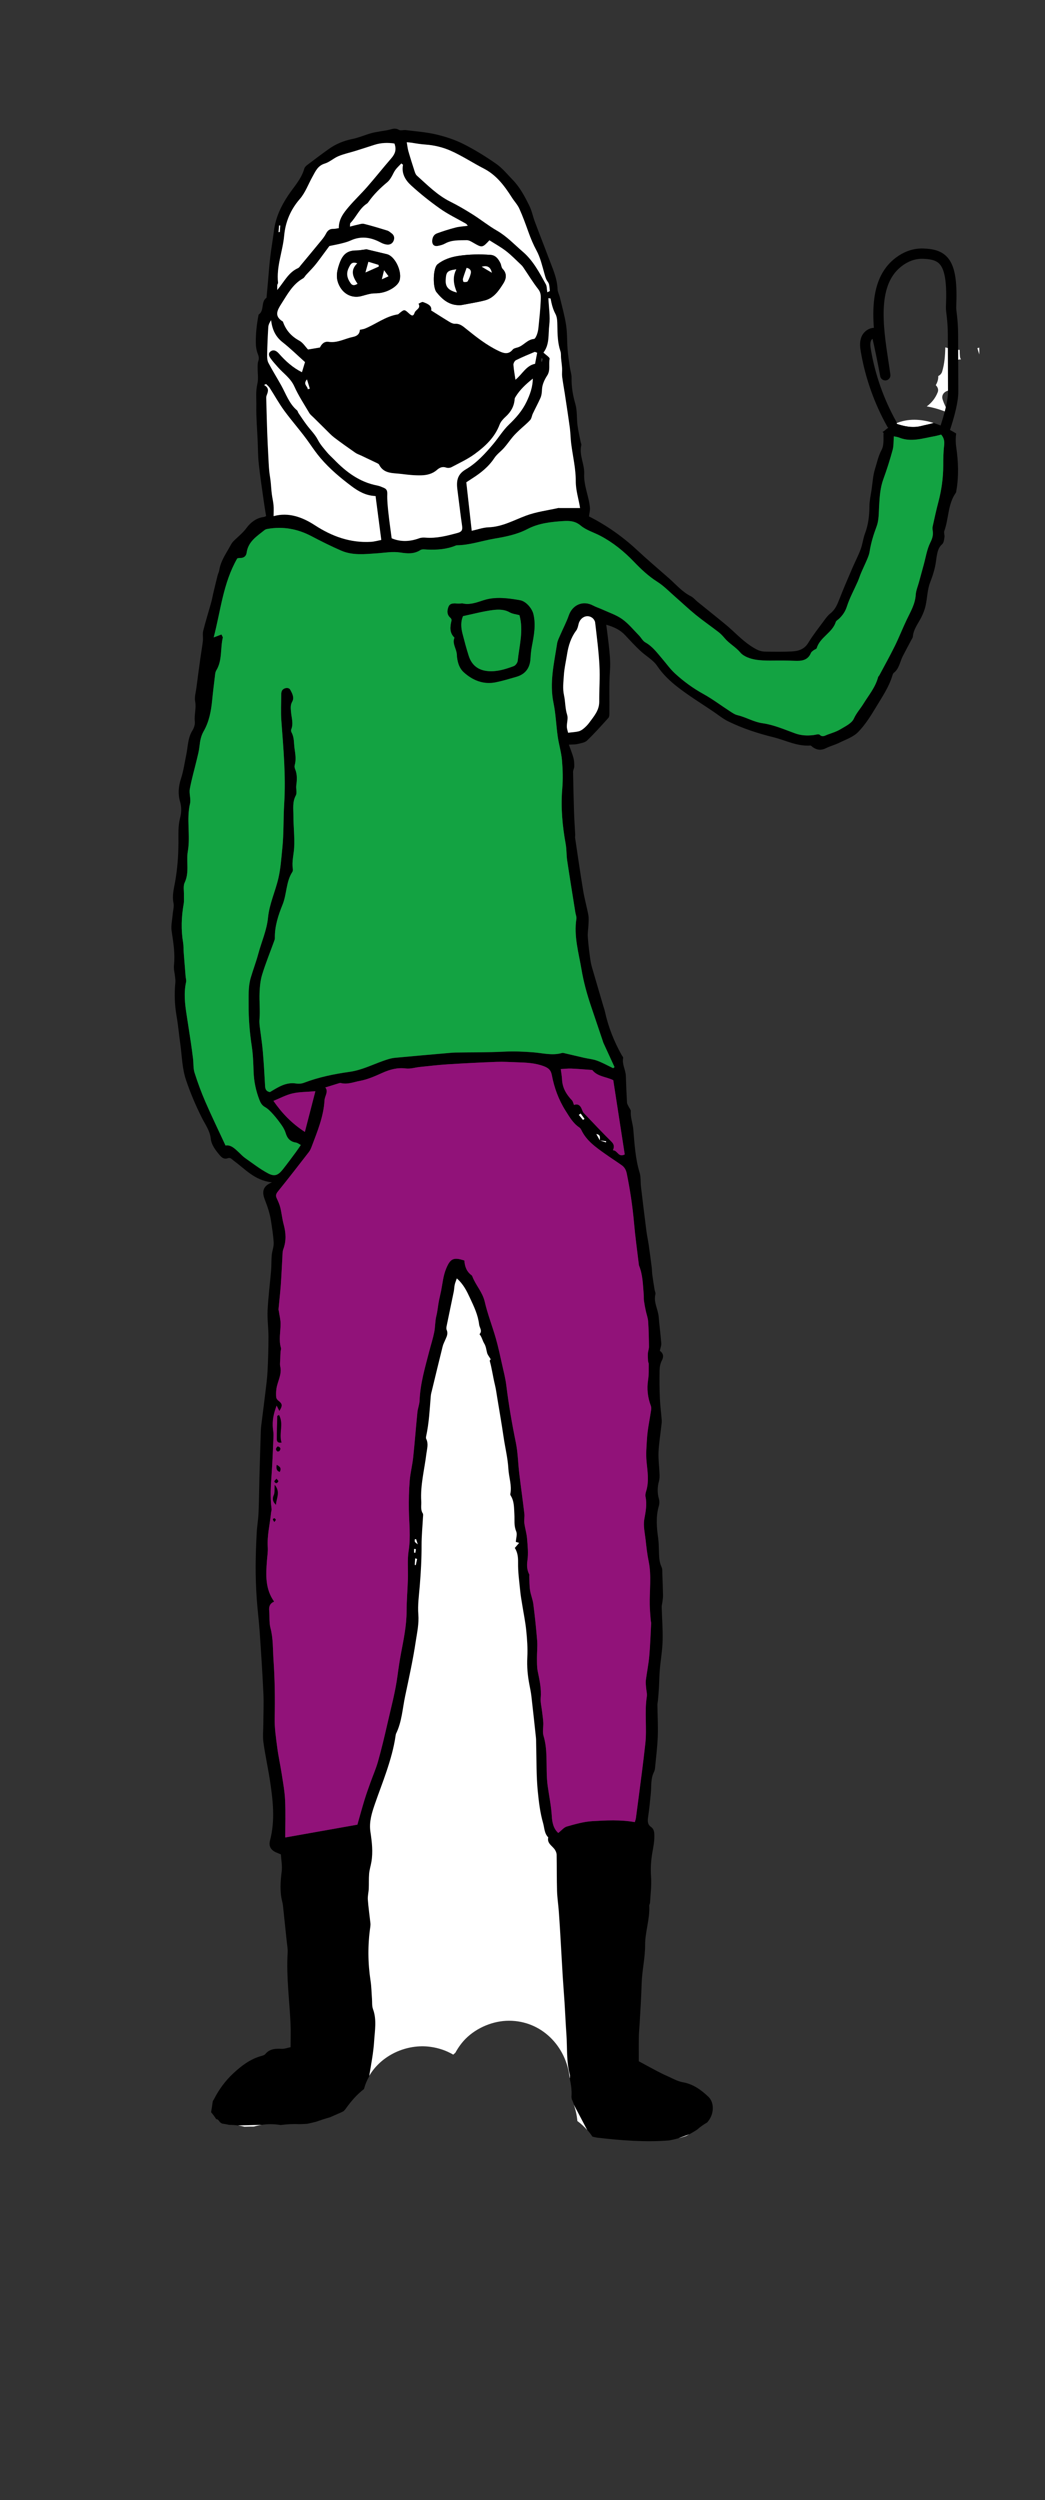 <?xml version="1.0" encoding="utf-8"?>
<!-- Generator: Adobe Illustrator 25.4.1, SVG Export Plug-In . SVG Version: 6.00 Build 0)  -->
<svg version="1.1" xmlns="http://www.w3.org/2000/svg" xmlns:xlink="http://www.w3.org/1999/xlink" x="0px" y="0px"
	 viewBox="0 0 710.91 1699.68" style="enable-background:new 0 0 710.91 1699.68;" xml:space="preserve">
<rect x="0" y="0" width="710.91" height="1699.68" fill="#333333" stroke="none"/>
<style type="text/css">
	.st0{fill:#FFFFFF;}
	.st1{fill:#13A342;}
	.st2{fill:#911279;}
	.st3{fill:none;stroke:#000000;stroke-width:7;stroke-linecap:round;stroke-linejoin:round;stroke-miterlimit:10;}
</style>
<g id="Layer_1">
	<path class="st0" d="M652.87,237.89c-3.42-0.18-6.69-0.78-9.79-1.73c-0.1,5.57-0.52,11.11-2.14,16.49
		c-0.4,1.34-1.42,2.39-2.65,3.01c0.12,2.14-0.55,4.25-1.69,6.2c1.27,1.22,2.04,2.95,1.34,4.76c-1.55,4.05-4.21,7.29-7.48,9.68
		c4.76,0.8,9.48,2.23,14.06,4.14c0.15-0.23,0.31-0.46,0.45-0.7c0-0.01,0.01-0.01,0.01-0.02c-1.46-2.58-2.79-5.24-3.72-8.12
		c-1.3-4.02,2.67-6.65,6.15-6.15c0.6,0.09,1.21,0.17,1.81,0.25c-0.74-5.43-1.11-10.91-1.16-16.38c-0.02-3.11,2.95-5.13,5.66-4.94
		c0-0.02,0-0.03,0-0.05c-0.35-0.6-0.6-1.26-0.68-1.99C652.92,240.88,652.86,239.39,652.87,237.89z"/>
	<path class="st0" d="M609.37,287.94c5.58,1.89,11.34,3.24,17.48,1.64c2.76-0.72,5.61-1.19,8.32-2.01
		C626.54,284.83,617.55,284.32,609.37,287.94z"/>
	<path class="st0" d="M664.91,236.69c0.4,1.43,0.82,2.86,1.29,4.28c0.08-1.54,0.07-3.08-0.03-4.63
		C665.76,236.46,665.34,236.58,664.91,236.69z"/>
	<path d="M650.52,303.98c-0.47-3.24-0.45-6.31-0.05-9.26c-4.78-2.93-9.97-5.46-15.3-7.15c-2.72,0.82-5.56,1.29-8.32,2.01
		c-6.14,1.6-11.9,0.25-17.48-1.64c-2.64,1.16-5.19,2.74-7.62,4.83c-0.44,0.38-0.9,0.66-1.36,0.86c0.24,0.24,0.47,0.47,0.71,0.72
		c-0.27,2.95,0.54,8.02-1.4,11.61c-2.24,4.17-3.07,8.57-4.43,12.84c-1.43,4.49-1.64,9.38-2.34,14.1c-0.55,3.72-1.43,7.44-1.46,11.16
		c-0.04,6.45-0.76,12.68-3.05,18.77c-1.29,3.43-1.64,7.21-2.93,10.64c-1.69,4.5-3.95,8.79-5.84,13.22
		c-2.94,6.85-5.91,13.69-8.61,20.64c-1.44,3.71-2.89,7.19-6.19,9.76c-1.79,1.4-3.17,3.37-4.54,5.23
		c-3.57,4.85-7.34,9.59-10.45,14.73c-2.71,4.46-6.78,5.63-11.28,5.85c-6.07,0.3-12.17,0.21-18.25,0.1
		c-1.71-0.03-3.56-0.46-5.09-1.22c-6.61-3.28-11.85-8.37-17.2-13.33c-3.51-3.25-7.3-6.2-11-9.23c-4.14-3.39-8.34-6.7-12.49-10.07
		c-1.53-1.24-2.82-2.91-4.53-3.77c-5.89-2.95-10.05-7.92-14.85-12.16c-7.23-6.37-14.6-12.58-21.65-19.14
		c-10-9.32-21.06-17.04-32.84-23c0.24-2.03,0.81-3.99,0.65-5.9c-0.67-7.78-4.3-14.98-3.91-23.07c0.31-6.48-3.59-12.69-1.96-19.44
		c0.15-0.62-0.29-1.37-0.42-2.07c-0.75-3.84-1.68-7.66-2.18-11.54c-0.61-4.76-0.12-9.77-1.43-14.3c-1.7-5.9-2.71-11.71-2.59-17.82
		c0.05-2.43-0.84-4.88-1.19-7.33c-0.57-4.03-1.21-8.06-1.53-12.12c-0.44-5.48-0.18-11.05-1.01-16.46
		c-0.96-6.33-2.73-12.53-4.22-18.78c-0.45-1.9-1.52-3.74-1.59-5.64c-0.27-7.68-3.52-14.45-6.12-21.42
		c-3.06-8.2-6.3-16.32-9.36-24.52c-1.31-3.5-2.01-7.27-3.63-10.6c-3.13-6.4-6.48-12.75-11.53-17.93c-3.59-3.68-6.9-7.82-11.05-10.72
		c-7.16-4.99-14.64-9.64-22.43-13.55c-5.83-2.93-12.22-4.99-18.59-6.49c-6.73-1.58-13.71-2.06-20.6-2.93
		c-1.52-0.19-3.43,0.53-4.57-0.15c-2.18-1.31-4.01-0.83-6.13-0.21c-2.03,0.59-4.19,0.77-6.28,1.16c-2.25,0.42-4.54,0.73-6.73,1.37
		c-4.23,1.23-8.33,3.03-12.62,3.89c-5.9,1.19-11.24,3.41-16.08,6.86c-4.94,3.52-9.79,7.18-14.62,10.84
		c-0.81,0.62-1.69,1.51-1.95,2.43c-1.96,7.06-7,12.26-10.91,18.11c-4.92,7.37-8.6,15.14-9.72,24.03
		c-0.76,6.03-1.83,12.03-2.55,18.07c-0.67,5.64-1.04,11.31-1.55,16.97c-0.32,3.54-0.65,7.08-0.97,10.61
		c-4.05,2.76-1.22,8.74-5.38,11.45c-1.24,6.25-1.95,12.58-1.91,18.94c0.02,2.63,0.4,5.43,1.38,7.84c0.75,1.84,0.88,3.24,0.26,5.04
		c-0.44,1.28-0.38,2.75-0.39,4.14c-0.05,3.73,0.65,7.62-0.19,11.15c-1.22,5.14-0.61,10.24-0.7,15.31
		c-0.13,7.67,0.55,15.35,0.89,23.03c0.24,5.35,0.2,10.74,0.78,16.06c0.94,8.68,2.26,17.32,3.47,25.97c0.43,3.1,0.98,6.19,1.51,9.52
		c-0.41,0.16-1.04,0.54-1.71,0.62c-4.96,0.61-8.97,3.84-11.45,7.23c-2.51,3.42-5.57,5.85-8.47,8.64c-0.89,0.86-1.73,1.85-2.3,2.94
		c-3,5.64-6.97,10.84-7.95,17.41c-0.18,1.22-0.84,2.36-1.14,3.57c-1.04,4.12-2.02,8.26-3.01,12.4c-0.44,1.87-0.74,3.77-1.26,5.62
		c-1.82,6.53-3.85,13.01-5.5,19.58c-0.54,2.15,0.03,4.55-0.22,6.8c-0.41,3.71-1.1,7.39-1.61,11.09c-0.97,7.03-1.93,14.07-2.84,21.11
		c-0.39,2.99-1.36,6.13-0.81,8.96c0.9,4.67-0.76,9.12-0.22,13.73c0.23,1.97-0.59,4.38-1.68,6.13c-3.17,5.09-2.98,10.91-4.15,16.44
		c-1.14,5.36-1.84,10.86-3.54,16.04c-1.75,5.32-2.22,10.54-0.69,15.78c1.1,3.78,0.96,7.54,0.05,11.05
		c-1.49,5.69-1.1,11.35-1.14,17.05c-0.05,8.92-0.71,17.77-2.29,26.59c-0.83,4.63-2.11,9.29-1.08,14.23
		c0.52,2.48-0.35,5.24-0.56,7.88c-0.3,3.74-1.24,7.59-0.7,11.21c1.16,7.75,2.44,15.39,1.58,23.29c-0.28,2.6,0.51,5.31,0.77,7.97
		c0.12,1.22,0.31,2.47,0.19,3.68c-0.78,7.69-0.5,15.3,0.83,22.94c1.09,6.28,1.64,12.65,2.53,18.97c1.15,8.21,1.21,16.53,3.93,24.57
		c2.97,8.8,6.57,17.23,10.72,25.52c2.27,4.54,5.47,8.7,6.05,14.13c0.46,4.35,3.23,7.86,5.99,11.18c1.43,1.72,3.07,3.12,5.54,2.21
		c1.95-0.72,2.83,0.76,4.12,1.69c7.73,5.57,14.08,13.39,25.99,14.71c-7.22,2.84-6.43,7.65-4.85,11.73c1.8,4.64,3.39,9.26,4.14,14.14
		c0.77,5.03,1.63,10.09,1.89,15.16c0.14,2.78-1.06,5.61-1.32,8.45c-0.32,3.46-0.15,6.96-0.44,10.42c-0.76,9.04-1.94,18.05-2.38,27.1
		c-0.29,6.02,0.61,12.1,0.6,18.15c0,7.79-0.25,15.58-0.64,23.36c-0.24,4.77-0.9,9.52-1.46,14.27c-0.89,7.43-1.87,14.86-2.79,22.29
		c-0.18,1.42-0.3,2.85-0.34,4.28c-0.33,10.48-0.65,20.97-0.93,31.45c-0.22,8-0.26,16-0.61,24c-0.2,4.59-1.03,9.16-1.26,13.75
		c-0.38,7.63-0.69,15.27-0.7,22.91c-0.01,6.95,0.24,13.91,0.69,20.84c0.5,7.66,1.5,15.29,2.03,22.95
		c0.97,14.01,1.89,28.03,2.55,42.05c0.32,6.9-0.01,13.82-0.04,20.73c-0.02,4.25-0.5,8.56,0.07,12.73c1.18,8.61,3.08,17.13,4.4,25.73
		c2.08,13.63,3.67,27.28,0.07,40.96c-1.03,3.89,0.6,6.53,4.24,8.12c1.12,0.49,2.25,0.94,3.17,1.32c0.23,4.07,1,7.86,0.55,11.5
		c-0.87,7.02-1.39,13.93,0.41,20.87c0.4,1.55,0.52,3.18,0.69,4.78c0.76,7.09,1.51,14.18,2.24,21.27c0.29,2.84,0.87,5.7,0.7,8.52
		c-0.98,16.12,1.24,32.09,1.96,48.13c0.23,5.13,0.04,10.28,0.04,16c-2.01,0.39-4.07,1.21-6.09,1.11c-4.25-0.2-8.16-0.06-11.15,3.61
		c-0.6,0.74-1.87,1.04-2.89,1.32c-7.45,2.11-13.38,6.66-18.91,11.81c-5.39,5.03-9.68,10.89-13.05,17.46
		c-0.25,0.48-0.54,0.94-0.84,1.39c-0.34,2.51-0.73,5.01-1.15,7.5c1.27,1.5,2.45,3.08,3.51,4.75c0.79-0.12,1.54,0.55,2.55,2.06
		c0.44,0.29,0.88,0.59,1.31,0.9c0.05,0.01,0.1,0.01,0.15,0.02c1.62,0.24,3.22,0.55,4.82,0.88h0.2c1.99,0.01,3.94,0.15,5.85,0.42
		c5.57-0.15,10.92-0.3,16.18-0.44c1.94-0.29,3.88-0.45,5.81-0.45c2.36,0,4.66,0.21,6.89,0.58c4.13-0.53,8.25-0.81,12.44-0.59
		c1.91-0.03,3.8-0.11,5.69-0.25c1.87-0.37,3.73-0.81,5.57-1.28c0.3-0.09,0.6-0.17,0.89-0.26c2.85-1.03,5.75-1.96,8.73-2.79
		c0.06-0.02,0.12-0.04,0.18-0.05c3.05-1.34,6.11-2.68,9.17-4.01c0.03-0.04,0.07-0.07,0.1-0.1c-0.62,0.26-1.25,0.53-1.87,0.79
		c0.67-0.3,1.33-0.6,1.99-0.92c0.21-0.23,0.42-0.46,0.64-0.68c0.1-0.1,0.2-0.19,0.3-0.29c4.51-6.27,7.87-10.05,12.91-14.05
		c0.85-3.2,2.11-6.19,3.72-8.94c1.31-7.89,2.86-15.75,3.35-23.67c0.45-7.17,1.88-14.55-0.8-21.76c-0.78-2.1-0.5-4.59-0.67-6.9
		c-0.32-4.09-0.34-8.22-0.97-12.27c-1.88-12.26-1.96-24.5-0.17-36.77c0.13-0.87,0.14-1.78,0.05-2.65
		c-0.58-5.28-1.36-10.54-1.74-15.83c-0.17-2.44,0.51-4.92,0.63-7.4c0.16-3.39-0.04-6.8,0.25-10.18c0.23-2.63,1.04-5.21,1.51-7.82
		c1.25-6.96,0.38-13.87-0.64-20.75c-0.98-6.63,0.95-12.76,3.06-18.85c2.55-7.4,5.41-14.69,7.89-22.11
		c2.7-8.08,5.08-16.26,6.25-24.74c0.05-0.35,0.13-0.72,0.29-1.03c3.9-8,4.34-16.85,6.13-25.36c2.59-12.32,5.33-24.63,7.19-37.06
		c0.91-6.08,2.31-12.15,1.8-18.55c-0.51-6.34,0.42-12.81,0.95-19.21c0.76-9.23,1.29-18.46,1.25-27.73
		c-0.03-6.37,0.63-12.74,0.96-19.11c0.05-0.88,0.28-1.98-0.13-2.63c-1.7-2.66-0.88-5.48-1.05-8.29c-0.69-10.95,2.18-21.5,3.48-32.21
		c0.43-3.56,1.59-6.79-0.12-10.23c-0.27-0.54-0.11-1.37,0.03-2.03c1.93-8.91,2.35-18,3.09-27.05c0.11-1.4,0.54-2.78,0.87-4.16
		c2.39-9.87,4.76-19.74,7.22-29.59c0.38-1.54,1.17-2.99,1.79-4.47c0.89-2.13,2.07-4.17,0.96-6.65c-0.34-0.74-0.24-1.79-0.07-2.64
		c1.59-7.82,3.26-15.63,4.86-23.45c0.31-1.53,0.31-3.12,0.64-4.65c0.27-1.27,0.8-2.47,1.44-4.35c4.61,4.06,6.82,8.76,8.93,13.3
		c2.68,5.74,5.48,11.48,6.23,18.05c0.26,2.24,2.42,4.24,0.24,6.59c1.61,1.84,2.03,4.32,3.2,6.26c1.3,2.16,1.4,4.32,2,6.5
		c0.36,1.32,1.38,2.47,2.46,4.3c0.07-0.11-0.8,0.67-0.66,1.18c1.48,5.28,2.16,10.72,3.47,16.03c0.72,2.93,1.12,5.95,1.61,8.94
		c1.47,8.93,3.02,17.85,4.33,26.8c1.05,7.19,2.83,14.24,3.25,21.56c0.32,5.66,2.46,11.19,1.32,17c-0.06,0.33,0.01,0.76,0.19,1.04
		c2.56,3.97,2.29,8.47,2.57,12.9c0.24,3.81-0.42,7.63,1.22,11.46c0.86,2-0.1,4.77-0.23,7.22c0.58,0.18,1.22,0.37,2.25,0.68
		c-1.07,1.24-1.94,2.26-2.95,3.43c1.98,3.16,2.27,6.43,2.22,10.09c-0.1,6.55,0.86,13.12,1.51,19.67c0.3,3.02,0.87,6.01,1.34,9.01
		c0.92,5.79,2.12,11.55,2.71,17.38c0.6,6.02,1.07,12.13,0.73,18.16c-0.35,6.34,0.23,12.48,1.42,18.65c0.51,2.62,1.05,5.24,1.36,7.89
		c1.09,9.38,2.09,18.76,3.09,28.15c0.15,1.42,0.1,2.86,0.14,4.29c0.31,10.73,0.05,21.52,1.11,32.18c0.71,7.16,1.54,14.42,3.58,21.49
		c0.98,3.39,0.82,7.08,3.54,9.82c-0.98,4.18,2.85,5.73,4.56,8.45c0.61,0.97,1.13,2.2,1.15,3.33c0.15,8.22,0.03,16.44,0.27,24.65
		c0.13,4.61,0.85,9.21,1.2,13.82c0.44,5.84,0.78,11.69,1.13,17.54c0.54,9.06,1.01,18.13,1.57,27.19c0.36,5.87,0.86,11.74,1.23,17.61
		c0.44,7.06,0.73,14.13,1.24,21.18c0.66,9.22-0.1,18.56,2.36,27.62c0.13,0.47,0.02,1.01,0.02,2.11c-0.05-0.01-0.1-0.02-0.14-0.03
		c0.05,0.53,0.1,1.07,0.14,1.61c0.54,2.5,0.9,5.06,1.02,7.68c0.05,1.21,0.02,2.43-0.08,3.67c0.08,0.48,0.13,0.97,0.19,1.45
		c0.58,1.25,1.1,2.54,1.56,3.85c3.08,5.84,6.05,11.48,9.08,17.22c1.25,1.42,2.4,2.93,3.45,4.51c1.08,0.25,2.17,0.49,3.26,0.69
		c16.18,1.84,32.85,3.22,49.06,1.86c2.08-0.41,4.14-0.88,6.18-1.43l7.5-2.77c1.75-0.97,3.48-1.99,5.17-3.09
		c2.15-1.9,4.46-3.53,6.9-4.92c0.54-0.67,1.09-1.35,1.56-2.1c3.21-5.08,3-11.8-0.79-15.38c-4.96-4.69-10.34-8.63-17.46-9.87
		c-3.59-0.63-6.95-2.64-10.36-4.13c-2.45-1.07-4.87-2.26-7.24-3.51c-4.21-2.22-8.38-4.51-12.24-6.6c0-6.19-0.07-11.51,0.03-16.83
		c0.05-3.01,0.39-6.01,0.55-9.01c0.48-8.92,1.1-17.85,1.34-26.78c0.24-8.88,2.39-17.53,2.37-26.49c-0.02-8.89,3.3-17.57,2.81-26.62
		c-0.04-0.68,0.49-1.37,0.53-2.07c0.32-5.87,1.14-11.78,0.71-17.6c-0.42-5.6-0.07-11,0.87-16.47c0.6-3.51,1.34-7.05,1.36-10.58
		c0.02-2.34,0.13-5.16-2.26-6.85c-2.46-1.74-2.38-4.03-1.99-6.69c0.78-5.3,1.3-10.64,1.84-15.97c0.49-4.85-0.19-9.86,2.04-14.48
		c0.38-0.8,0.71-1.68,0.79-2.55c0.7-7.28,1.63-14.56,1.91-21.86c0.27-7.14-0.17-14.3-0.24-21.45c-0.01-1.05,0.28-2.1,0.37-3.16
		c0.24-2.82,0.5-5.65,0.66-8.48c0.23-4.08,0.24-8.18,0.59-12.25c0.57-6.59,1.75-13.14,1.92-19.73c0.2-7.63-0.43-15.29-0.63-22.93
		c-0.03-1.22,0.39-2.46,0.53-3.69c0.17-1.41,0.39-2.83,0.37-4.24c-0.1-4.81-0.27-9.63-0.46-14.44c-0.06-1.59,0.14-3.39-0.51-4.74
		c-1.79-3.72-1.69-7.63-1.83-11.56c-0.09-2.68-0.12-5.38-0.49-8.03c-1.03-7.36-1.68-14.66,0.45-21.97c0.43-1.48,0.49-3.28,0.07-4.74
		c-1.17-4.1-1.11-8.07,0.02-12.15c0.42-1.52,0.44-3.2,0.38-4.8c-0.19-4.96-0.9-9.94-0.69-14.88c0.26-5.99,1.26-11.95,1.92-17.92
		c0.14-1.23,0.36-2.48,0.27-3.7c-0.38-4.96-1.05-9.9-1.26-14.86c-0.27-6.4-0.34-12.81-0.21-19.21c0.05-2.26,0.51-4.73,1.56-6.69
		c1.6-3.01,0.71-5.03-1.39-6.56c0.41-1.94,1.11-3.51,0.99-5.02c-0.46-6.04-1.28-12.05-1.77-18.08c-0.42-5.15-3.62-9.88-2.22-15.33
		c0.24-0.94-0.41-2.08-0.58-3.14c-0.54-3.33-1.08-6.67-1.53-10.01c-0.24-1.77-0.2-3.57-0.43-5.34c-0.64-5.07-1.31-10.13-2.04-15.18
		c-0.45-3.12-1.15-6.2-1.55-9.33c-1.29-10.04-2.51-20.09-3.7-30.15c-0.37-3.17-0.01-6.54-0.92-9.53
		c-2.92-9.58-3.45-19.43-4.29-29.29c-0.36-4.19-2.01-8.24-1.73-12.58c0.06-0.92-0.92-1.88-1.37-2.85c-0.44-0.94-1.13-1.89-1.19-2.87
		c-0.35-6.06-0.58-12.13-0.79-18.2c-0.15-4.13-2.71-7.88-1.83-12.19c0.11-0.53-0.61-1.24-0.96-1.86
		c-5.27-9.36-9.18-19.24-11.46-29.75c-0.26-1.22-0.71-2.4-1.06-3.6c-2.15-7.33-4.33-14.66-6.45-22.01
		c-0.84-2.89-1.81-5.78-2.26-8.74c-0.83-5.44-1.46-10.92-1.87-16.41c-0.2-2.62,0.35-5.29,0.45-7.94c0.08-2.26,0.34-4.58-0.06-6.76
		c-1.03-5.59-2.62-11.08-3.54-16.68c-1.98-11.96-3.69-23.96-5.49-35.95c-0.1-0.69,0.12-1.42,0.08-2.13
		c-0.26-5.15-0.64-10.3-0.8-15.45c-0.29-9.06-0.5-18.12-0.65-27.19c-0.02-1.21,0.78-2.42,0.8-3.64c0.02-1.93-0.03-3.93-0.53-5.78
		c-0.8-2.97-1.99-5.84-3.14-9.1c2.46-0.16,4.27-0.05,5.95-0.45c2.22-0.53,4.9-0.89,6.42-2.34c5.1-4.88,9.81-10.18,14.54-15.43
		c0.6-0.67,0.65-2,0.66-3.03c0.12-9.76-0.29-19.55,0.41-29.26c0.44-6.16-0.27-12.1-0.92-18.12c-0.43-4.01-1-8-1.62-12.91
		c5.3,1.56,9.46,3.48,12.83,7.1c3.37,3.62,6.74,7.25,10.34,10.63c3.77,3.54,8.71,6.18,11.5,10.32c3.86,5.73,8.71,10.3,13.92,14.35
		c7.69,5.99,16.06,11.11,24.15,16.58c3.38,2.29,6.58,4.94,10.21,6.72c9.78,4.79,20.16,8.18,30.67,10.77
		c8.34,2.05,16.23,6.35,25.21,5.66c0.54-0.04,1.14,0.76,1.71,1.16c2.87,2,5.74,2.27,8.98,0.63c2.84-1.44,6.03-2.2,8.89-3.62
		c4.44-2.2,9.57-3.89,12.89-7.28c4.77-4.87,8.54-10.87,12.09-16.77c4.16-6.94,8.83-13.68,11.23-21.56c0.2-0.67,0.42-1.5,0.92-1.89
		c3.82-2.96,4.25-7.69,6.26-11.59c1.86-3.6,3.79-7.16,5.68-10.75c0.41-0.78,1.03-1.56,1.1-2.38c0.42-5.07,3.61-8.86,5.76-13.15
		c1.26-2.51,2.32-5.2,2.92-7.93c1.15-5.21,1.17-10.79,3.05-15.68c1.81-4.71,3.3-9.35,3.99-14.3c0.17-1.23,0.3-2.48,0.53-3.7
		c0.57-2.96,1.1-5.81,3.67-8.03c1.11-0.96,1.32-3.13,1.59-4.81c0.22-1.38-0.55-3-0.1-4.23c3.08-8.49,2.3-18.14,7.79-25.89
		c0.29-0.41,0.3-1.02,0.4-1.55C652.34,323.69,651.93,313.74,650.52,303.98z M377.88,213.51c1.19,2.21,1.23,5.2,1.27,7.85
		c0.09,5.92,0.18,11.79,2.11,17.5c0.49,1.46,0.27,3.15,0.42,4.74c0.22,2.26,0.55,4.51,0.69,6.77c0.11,1.89-0.19,3.82,0.04,5.69
		c0.48,3.89,1.23,7.74,1.81,11.61c1.17,7.75,2.37,15.5,3.42,23.26c0.47,3.51,0.47,7.07,0.91,10.58c1.07,8.5,3.17,16.99,3.12,25.48
		c-0.04,6.5,2.05,12.43,2.93,18.39c-5.02,0-9.57,0-14.12,0c-0.18,0-0.37-0.09-0.53-0.05c-7.42,1.67-14.98,2.56-22.21,5.26
		c-8.28,3.09-16.11,7.57-25.35,7.89c-3.82,0.13-7.6,1.53-11.48,2.38c-1.25-11.16-2.47-22.05-3.69-32.97c1.53-1,2.69-1.78,3.88-2.54
		c5.9-3.75,11.28-7.98,15.22-13.97c1.72-2.62,4.5-4.52,6.6-6.92c2.09-2.38,3.87-5.03,5.92-7.46c1.37-1.63,2.92-3.13,4.48-4.59
		c2.43-2.29,5.08-4.37,7.33-6.83c1-1.09,1.14-2.93,1.82-4.36c1.68-3.54,3.54-6.99,5.15-10.57c0.85-1.9,1-3.91,1.11-6.09
		c0.15-3.14,1.7-6.48,3.48-9.19c2.4-3.66,0.91-7.64,1.7-11.39c0.21-0.99-2.46-2.58-4.2-4.28c4.29-5.6,3.19-12.35,3.94-18.54
		c0.73-6-0.32-12.22-0.59-18.47c0.92,0.18,1.47,0.19,1.49,0.3C375.24,206.63,376.06,210.13,377.88,213.51z M350.68,258.16
		c-0.55-3.74-1.19-6.95-1.38-10.18c-0.06-1.03,0.83-2.65,1.73-3.1c4.12-2.05,8.38-3.8,12.63-5.59c0.36-0.15,0.96,0.27,1.78,0.53
		c-0.51,2.69-0.94,4.93-1.43,7.52C357.96,248.51,355.33,254.4,350.68,258.16z M368.1,245.76v-2.19c0.4,0.1,0.81,0.19,1.21,0.29
		c-0.17,0.68-0.34,1.36-0.52,2.04C368.56,245.85,368.33,245.8,368.1,245.76z M280.14,97.05c3.1,0.53,6.16,1.02,9.34,1.24
		c5.77,0.4,11.74,1.83,17.04,4.17c7.81,3.45,15.01,8.24,22.62,12.16c8.64,4.44,14.07,11.82,19.09,19.7
		c1.63,2.55,3.82,4.82,5.04,7.54c2.34,5.18,4.27,10.55,6.2,15.9c1.56,4.33,3.28,8.49,5.5,12.59c2.59,4.77,3.85,10.31,5.35,15.61
		c0.58,2.05,0.95,3.89,2.39,5.71c1.15,1.46,1.06,3.96,1.3,6.03c0.03,0.28-1.2,0.71-1.69,0.98c-0.39-2.32-0.26-4.08-0.97-5.38
		c-4.4-7.98-8.69-16.16-15.7-22.17c-5.75-4.92-10.92-10.52-17.63-14.37c-5.71-3.28-10.89-7.48-16.48-11
		c-4.95-3.12-10.02-6.1-15.25-8.7c-8.8-4.36-15.52-11.28-22.69-17.68c-0.74-0.66-1.18-1.76-1.5-2.74
		c-1.49-4.57-2.94-9.16-4.27-13.78c-0.53-1.84-0.71-3.79-1.13-6.17C278.19,96.85,279.18,96.89,280.14,97.05z M189.84,153.28
		c0.27,0.01,0.54,0.02,0.81,0.03c-0.09,1.46-0.19,2.92-0.28,4.38c-0.3,0.06-0.59,0.11-0.89,0.17
		C189.6,156.33,189.72,154.8,189.84,153.28z M188.66,193.71c0.05-0.51,0.58-1.02,0.52-1.49c-1.26-11.02,3.18-21.31,4.16-32.07
		c0.84-9.18,4.29-17.58,10.65-24.88c3.74-4.3,5.76-10.07,8.61-15.16c2.03-3.63,3.56-7.47,8.34-8.91c3.32-0.99,6.09-3.71,9.35-5.05
		c3.74-1.54,7.77-2.39,11.66-3.6c4.24-1.32,8.46-2.7,12.68-4.06c4.61-1.49,9.25-1.6,13.69-0.93c1.72,4.44,0.2,7.38-2.3,10.26
		c-5.47,6.31-10.67,12.86-16.16,19.15c-4.07,4.66-8.59,8.92-12.6,13.63c-3.45,4.05-6.86,8.27-6.8,14.51
		c-1.66,0.23-2.71,0.51-3.74,0.48c-2.5-0.09-3.92,1.18-5,3.3c-0.79,1.55-1.86,2.99-2.97,4.34c-4.69,5.73-9.43,11.42-14.17,17.12
		c-0.57,0.69-1.09,1.59-1.84,1.92c-6.5,2.85-9.37,9.18-14.14,14.88C188.63,195.5,188.57,194.6,188.66,193.71z M191.57,206.29
		c4.11-6.41,7.62-13.11,14.59-17.03c0.87-0.49,1.37-1.61,2.09-2.39c1.79-1.95,3.67-3.82,5.4-5.82c1.49-1.72,2.85-3.55,4.21-5.37
		c2.33-3.11,4.61-6.25,6.23-8.44c3.37-0.71,5.83-1.14,8.24-1.76c2.07-0.53,4.19-1.06,6.11-1.95c7.12-3.31,13.87-2.29,20.54,1.32
		c1.37,0.74,2.97,1.32,4.51,1.44c2.13,0.16,3.82-0.98,4.48-3.11c0.59-1.9-0.04-3.53-1.68-4.7c-0.87-0.62-1.71-1.44-2.7-1.74
		c-5.28-1.63-10.58-3.25-15.94-4.58c-1.4-0.35-3.08,0.32-4.6,0.63c-1.51,0.31-2.99,0.75-4.96,1.25c0.15-1.21-0.02-2.08,0.34-2.45
		c4.02-4.15,6.14-9.91,11.19-13.18c0.44-0.28,0.8-0.73,1.1-1.17c3.58-5.13,7.99-9.44,12.79-13.41c1.07-0.89,1.91-2.11,2.66-3.3
		c1.02-1.63,1.7-3.48,2.82-5.03c1.13-1.57,2.63-2.88,4.05-4.4c0.42,0.37,1.17,0.77,1.12,1.02c-1.13,5.78,1.65,10.37,5.45,13.84
		c6.29,5.75,13.01,11.12,19.99,16.02c5.48,3.85,11.63,6.75,17.46,10.11c0.42,0.24,0.67,0.78,1.18,1.4
		c-2.91,0.39-5.68,0.49-8.31,1.17c-4.28,1.11-8.51,2.45-12.66,3.97c-2.19,0.8-3.16,2.83-3.23,5.16c-0.08,2.42,1.3,3.81,3.66,3.4
		c1.74-0.3,3.56-0.77,5.09-1.63c4.64-2.59,9.73-2.15,14.69-2.29c1.56-0.04,3.26,1.03,4.73,1.88c5.78,3.33,5.98,3.35,10.76-1.81
		c3.73,2.38,7.76,4.59,11.36,7.37c3.64,2.82,6.85,6.19,10.23,9.34c0.52,0.48,0.99,1.05,1.39,1.63c3.39,4.97,6.51,10.16,10.25,14.86
		c1.96,2.46,1.81,5.05,1.71,7.54c-0.24,6.22-0.95,12.42-1.56,18.61c-0.16,1.59-0.49,3.21-1.04,4.7c-0.42,1.13-1.25,2.91-2.01,2.98
		c-4.56,0.37-7.03,4.54-11.07,5.75c-1.18,0.35-2.68,0.62-3.37,1.46c-3,3.69-6.28,2.51-9.66,0.9c-8.11-3.89-15.13-9.41-22.07-15.02
		c-2.25-1.81-4.35-3.63-7.57-3.42c-1.15,0.08-2.48-0.51-3.52-1.14c-4.08-2.45-8.07-5.03-12.65-7.91c0.65-3.32-2.5-4.6-5.5-5.7
		c-0.8-0.3-2.09,0.71-3.15,1.12c1.87,3.15-1.89,3.98-2.62,6.1c-0.85,2.45-1.78,2.4-3.77,0.57c-3.18-2.91-3.18-2.91-6.41-0.37
		c-0.42,0.33-0.8,0.88-1.26,0.95c-8.31,1.3-14.87,6.64-22.41,9.69c-0.97,0.39-2.07,0.5-3.42,0.8c-0.08,2.87-1.98,4.29-4.59,4.82
		c-5.54,1.12-10.62,4.28-16.64,3.36c-3.03-0.46-4.88,1.63-5.91,3.86c-2.74,0.46-5.16,0.87-8.1,1.36c-1.76-1.84-3.45-4.65-5.94-6.01
		c-5.48-2.98-9.16-7.15-11.14-12.96C186.41,214.91,188.52,211.05,191.57,206.29z M210.76,264.25c-0.47,0.13-0.94,0.27-1.41,0.4
		c0.11-2.06-3.5-3.31-0.52-6.72C209.61,260.47,210.18,262.36,210.76,264.25z M181.73,241.54c0.14-6.41,0.39-12.81,0.8-19.21
		c0.1-1.6,0.94-3.16,1.89-4.64c0.73,6.17,2.86,11.11,7.81,14.99c5.28,4.14,10.09,8.88,15.26,13.5c-0.65,2.14-1.34,4.44-2.07,6.89
		c-6.32-3.14-11.24-7.66-15.71-12.73c-1.87-2.12-3.79-2.73-5.5-1.52c-2.07,1.45-1.19,3.3-0.21,4.73c1.48,2.16,3.31,4.09,5.04,6.07
		c3.77,4.31,8.66,7.47,11.18,13.1c2.81,6.28,6.67,12.11,10.18,18.06c0.7,1.19,1.91,2.08,2.91,3.08c2.77,2.76,5.54,5.52,8.34,8.25
		c1.89,1.84,3.68,3.82,5.77,5.41c4.68,3.56,9.49,6.94,14.32,10.31c1.14,0.79,2.52,1.22,3.79,1.82c3.53,1.68,7.07,3.34,10.6,5.05
		c0.64,0.31,1.48,0.64,1.75,1.19c3.16,6.32,9.33,5.62,14.82,6.3c4.66,0.57,9.38,1.12,14.05,0.98c3.68-0.11,7.44-0.98,10.43-3.61
		c1.81-1.59,3.74-2.56,6.34-1.65c1.06,0.37,2.61,0.26,3.6-0.27c5.34-2.83,10.92-5.39,15.78-8.93c7.18-5.23,13.68-11.27,16.98-20.01
		c0.78-2.07,2.53-3.94,4.22-5.48c3.57-3.25,5.69-7.09,6.03-11.92c0.03-0.49,0.3-0.99,0.56-1.43c3.01-4.96,7.2-8.8,11.77-12.45
		c-0.11,5.74-1.91,10.77-4.27,15.73c-2.89,6.05-7.09,10.88-11.92,15.48c-4.07,3.88-7.06,8.88-10.72,13.23
		c-5.52,6.57-11.37,12.98-18.79,17.32c-5.94,3.48-6.36,8.24-5.59,13.98c1.1,8.14,1.98,16.31,3.18,24.43
		c0.43,2.93-0.4,4.03-3.32,4.81c-7.11,1.9-14.16,3.75-21.63,3.12c-1.4-0.12-2.96-0.04-4.26,0.44c-6.42,2.39-12.79,2.51-18.7,0.01
		c-0.75-5.75-1.6-11.53-2.22-17.34c-0.45-4.23-0.92-8.5-0.76-12.72c0.08-2.22-0.46-3.44-2.29-4.22c-1.48-0.63-2.99-1.31-4.55-1.6
		c-11.94-2.28-21.09-9.14-29.3-17.6c-1.61-1.66-3.39-3.18-4.85-4.96c-2.24-2.71-4.58-5.27-6.26-8.53
		c-1.93-3.73-5.12-6.79-7.66-10.22c-1.91-2.58-3.69-5.26-5.49-7.91c-0.4-0.59-0.49-1.46-1-1.88c-5.37-4.54-7.49-11.1-10.75-16.96
		c-2.85-5.11-5.96-10.09-8.69-15.26C181.85,245.27,181.69,243.29,181.73,241.54z M179.65,261.77c0.45-0.24,0.9-0.48,1.35-0.72
		c0.83,0.88,1.83,1.65,2.47,2.64c3.36,5.2,6.34,10.67,10,15.65c5.52,7.51,11.82,14.47,17.13,22.12c2.42,3.48,4.79,6.88,7.57,10.13
		c6.19,7.22,13.38,13.25,20.92,18.91c4.73,3.56,9.83,6.49,16.4,6.73c1.28,9.8,2.54,19.45,3.9,29.86c-2.3,0.43-4.64,1.12-7.01,1.26
		c-14.06,0.81-26.4-3.62-38.19-11.28c-8.37-5.44-17.91-9.02-28.06-6.15c0-2.85,0.17-5.17-0.04-7.46c-0.24-2.61-0.89-5.17-1.21-7.77
		c-0.34-2.79-0.46-5.61-0.77-8.4c-0.27-2.46-0.76-4.91-0.98-7.37c-0.28-3-0.41-6.02-0.56-9.03c-0.29-5.69-0.6-11.38-0.8-17.08
		c-0.27-7.77-0.46-15.54-0.65-23.31c-0.02-0.69,0.15-1.43,0.41-2.07C182.56,265.93,183.06,263.56,179.65,261.77z M282.86,1064.04
		c-0.24-0.03-0.47-0.06-0.71-0.09c0.09-1.5,0.18-2.99,0.27-4.49c0.44,0.13,0.87,0.26,1.31,0.39L282.86,1064.04z M281.71,1055.62
		v-2.58c0.4,0.05,0.81,0.11,1.21,0.16c-0.12,0.83-0.24,1.65-0.35,2.48C282.28,1055.66,281.99,1055.64,281.71,1055.62z
		 M282.24,1048.17c-0.21-0.47-0.05-1.1-0.05-1.66c0.29-0.05,0.59-0.09,0.88-0.14c0.27,0.86,0.54,1.71,1.14,3.59
		C283.04,1048.93,282.45,1048.63,282.24,1048.17z M426.36,797.92c2.28,11.18,3.96,22.42,4.96,33.8c0.81,9.25,2.11,18.45,3.2,27.68
		c0.04,0.36,0.04,0.74,0.18,1.06c2.59,6.31,2.61,13.04,3.18,19.68c0.12,1.39-0.03,2.82,0.16,4.2c0.32,2.29,0.76,4.56,1.24,6.82
		c0.51,2.41,1.44,4.78,1.61,7.2c0.39,5.71,0.49,11.44,0.56,17.16c0.02,1.57-0.64,3.13-0.74,4.71c-0.11,1.71,0.02,3.45,0.13,5.16
		c0.04,0.68,0.47,1.36,0.46,2.03c-0.07,3.54,0.13,7.13-0.42,10.6c-0.96,6.16-0.32,12.02,1.86,17.8c0.3,0.8,0.32,1.79,0.2,2.65
		c-0.95,6.49-2.4,12.95-2.82,19.47c-0.33,5.24-0.83,10.45-0.3,15.89c0.64,6.52,1.8,13.46-0.33,20.13c-0.37,1.16-0.61,2.53-0.37,3.69
		c1.09,5.22,0.07,10.16-0.85,15.32c-0.78,4.4,0.37,9.18,0.88,13.76c0.55,4.96,1.09,9.95,2.1,14.83c2.01,9.79,0.53,19.6,0.72,29.4
		c0.07,3.54,0.43,7.08,0.68,10.61c0.05,0.7,0.32,1.41,0.28,2.1c-0.38,7.41-0.61,14.84-1.27,22.23c-0.49,5.51-1.62,10.97-2.33,16.47
		c-0.2,1.56,0.03,3.19,0.14,4.79c0.15,2.13,0.83,4.32,0.51,6.37c-1.65,10.65,0.16,21.39-1.02,32.03
		c-0.69,6.22-1.43,12.43-2.22,18.64c-1.36,10.65-2.77,21.3-4.18,31.94c-0.11,0.84-0.43,1.65-0.7,2.66
		c-9.8-1.75-19.46-1.22-29.04-0.65c-5.79,0.35-11.56,2.03-17.19,3.62c-2.02,0.57-3.62,2.66-5.85,4.4c-3.32-2.91-4.18-7.35-4.4-11.31
		c-0.4-7.01-1.85-13.78-2.81-20.67c-0.92-6.67-0.6-13.52-0.84-20.29c-0.17-4.66-0.61-9.21-1.99-13.77
		c-0.83-2.75-0.02-5.97-0.16-8.97c-0.13-2.62-0.57-5.23-0.86-7.84c-0.34-3-1.16-6.05-0.9-8.99c0.56-6.2-0.79-12.05-2.01-18.01
		c-0.6-2.92-0.51-6-0.54-9.01c-0.03-3.9,0.45-7.83,0.15-11.71c-0.66-8.35-1.55-16.69-2.61-25.01c-0.41-3.21-1.77-6.29-2.25-9.5
		c-0.47-3.13-0.38-6.34-0.52-9.51c-0.02-0.35,0.19-0.78,0.06-1.04c-1.59-3.07-1.83-6.05-1.31-9.63c0.71-4.89,0.15-10.02-0.26-15.01
		c-0.29-3.5-1.4-6.93-1.85-10.42c-0.27-2.09,0.27-4.28,0.02-6.38c-1.09-9.2-2.39-18.38-3.49-27.58c-0.82-6.88-0.9-13.9-2.28-20.65
		c-2.66-12.95-4.9-25.94-6.51-39.05c-0.57-4.6-1.74-9.13-2.76-13.66c-1.37-6.1-2.65-12.23-4.36-18.23
		c-2.38-8.35-5.61-16.49-7.55-24.94c-1.49-6.51-6.12-11.15-8.38-17.09c-0.12-0.33-0.3-0.7-0.57-0.9c-3.45-2.5-4.67-6.12-4.91-10.02
		c-7.46-2.47-9.59-1.27-12.41,5.57c-2.01,4.87-2.4,9.98-3.4,15c-0.41,2.08-0.94,4.13-1.37,6.21c-0.76,3.62-0.97,7.31-1.88,10.93
		c-0.9,3.61-0.72,7.48-1.46,11.14c-0.88,4.34-2.26,8.57-3.37,12.86c-2.85,11.06-6.15,22.03-6.58,33.58
		c-0.1,2.64-1.21,5.22-1.47,7.87c-1.03,10.29-1.8,20.62-2.9,30.9c-0.56,5.25-1.93,10.41-2.35,15.66
		c-0.52,6.57-0.68,13.19-0.57,19.78c0.16,9.26,1.32,18.46-0.14,27.79c-0.98,6.29-0.3,12.82-0.5,19.25
		c-0.24,7.34-0.88,14.67-0.9,22.01c-0.02,9.72-2.03,19.13-3.81,28.59c-0.93,4.92-1.67,9.89-2.33,14.85
		c-1.49,11.34-4.52,22.36-7.04,33.48c-1.89,8.35-3.9,16.68-6.21,24.92c-1.39,4.97-3.5,9.73-5.24,14.61
		c-1.38,3.86-2.78,7.72-3.98,11.64c-1.71,5.6-3.25,11.25-4.86,16.9c-16.48,2.93-32.87,5.84-49.09,8.71c0-8.36,0.3-16.9-0.1-25.4
		c-0.28-6.04-1.42-12.05-2.34-18.05c-0.92-5.99-2.26-11.91-3.03-17.91c-0.84-6.54-1.86-13.14-1.72-19.69
		c0.28-13.22,0.12-26.43-0.79-39.59c-0.5-7.25-0.16-14.59-2.07-21.8c-0.99-3.72-0.49-7.82-0.87-11.73c-0.27-2.77,0.4-4.92,3.38-6.19
		c-6.2-8.66-5.63-18.25-4.91-27.87c0.23-3.03,0.76-6.08,0.56-9.09c-0.52-7.96,1.46-15.63,2.24-23.43c0.09-0.88,0.48-1.79,0.36-2.63
		c-1.07-7.84-0.55-15.65,0.02-23.49c0.63-8.72,0.92-17.46,1.29-26.19c0.07-1.59-0.21-3.2-0.38-4.8c-0.57-5.24,0.36-10.21,2.52-15.76
		c0.79,1.59,1.26,2.53,1.83,3.69c2.33-3.62,2.12-4.92-0.57-6.96c-0.72-0.55-1.47-1.51-1.55-2.35c-0.18-1.94-0.13-3.95,0.15-5.88
		c0.74-5.07,3.88-9.72,2.57-15.19c-0.35-1.47-0.04-3.09,0-4.65c0.05-1.75,0.11-3.5,0.22-5.25c0.05-0.88,0.51-1.84,0.28-2.61
		c-1.63-5.47-0.24-10.95-0.25-16.42c-0.01-2.8-0.75-5.6-1.16-8.4c-0.08-0.52-0.3-1.04-0.25-1.55c0.5-5.44,1.13-10.86,1.54-16.31
		c0.46-6.21,0.69-12.44,1.07-18.66c0.12-1.95,0-4.02,0.66-5.8c2.08-5.62,1.78-11.12,0.24-16.79c-1.02-3.73-1.36-7.64-2.27-11.41
		c-0.54-2.21-1.5-4.33-2.46-6.4c-0.88-1.88-0.46-3.08,0.87-4.72c7.15-8.84,14.11-17.84,21.07-26.83c0.85-1.1,1.41-2.48,1.91-3.81
		c3.82-10.15,8.03-20.18,8.66-31.23c0.17-3.07,2.89-5.91,0.54-8.76c3.28-1.02,6.12-1.91,8.98-2.78c0.51-0.15,1.1-0.37,1.57-0.24
		c4.56,1.19,8.87-0.72,13.13-1.49c5.19-0.95,10.21-3.22,15.09-5.4c5.18-2.32,10.27-3.74,16.07-3c3.08,0.39,6.34-0.7,9.52-1.03
		c6.35-0.65,12.7-1.41,19.07-1.81c11.03-0.69,22.08-1.25,33.12-1.66c4.61-0.17,9.24,0.14,13.86,0.29c6.23,0.2,12.41,0.42,18.41,2.74
		c3.04,1.18,4.65,2.63,5.27,5.88c1.65,8.66,4.6,16.81,9.38,24.36c2.68,4.24,5.1,8.52,9.39,11.37c0.56,0.38,1.02,1.04,1.32,1.67
		c3.43,7.27,9.76,11.67,16.01,16.12c3.77,2.69,7.68,5.18,11.46,7.86C424.83,793.59,425.84,795.38,426.36,797.92z M207.4,769.56
		c-8.88-5.76-15.53-12.66-21.39-21.11c4.42-1.79,8.55-4.05,12.96-5.08c4.6-1.08,9.48-0.97,15.59-1.5
		C212.06,751.56,209.82,760.21,207.4,769.56z M393.78,757.96c0.41-0.31,0.82-0.61,1.23-0.92c0.87,1.2,1.74,2.41,2.61,3.61
		c-0.34,0.25-0.67,0.51-1.01,0.76C395.67,760.26,394.73,759.11,393.78,757.96z M405.67,770.97c3.07,0.48,2.4,2.49,2.37,4.16
		C407.27,773.87,406.55,772.56,405.67,770.97z M408.36,775.36c1.34,0.17,2.68,0.33,4.01,0.5c-0.05,0.28-0.11,0.56-0.16,0.83
		C410.93,776.24,409.65,775.8,408.36,775.36z M425.01,784.85c-4.42,2.35-4.82-2.88-8.07-2.81c1.07-2.3,0.88-4-0.92-5.79
		c-6.42-6.37-12.63-12.95-18.86-19.52c-0.7-0.74-1.04-1.85-1.45-2.84c-1.02-2.5-2.7-3.65-5.22-2.66c-0.51-1.2-0.7-2.44-1.41-3.19
		c-3.8-3.97-6.45-8.4-6.72-14.06c-0.11-2.4-0.58-4.77-0.88-7.16c2.39-0.13,4.78-0.43,7.16-0.34c4.45,0.18,8.89,0.59,13.34,0.91
		c0.35,0.03,0.87-0.02,1.03,0.19c3.62,4.47,9.46,4.41,14.19,6.81C419.88,751.63,422.45,768.29,425.01,784.85z M407.64,477.04
		c0.04,5.88-3.58,9.89-6.71,14.18c-1.04,1.43-2.31,2.74-3.66,3.89c-1.03,0.88-2.27,1.73-3.55,2.07c-1.96,0.51-4.03,0.57-7.24,0.97
		c-0.28-1.28-0.85-2.72-0.87-4.17c-0.04-2.66,0.99-5.58,0.23-7.95c-1.43-4.44-1.2-9.06-2.14-13.31c-1.02-4.6-0.4-8.82-0.15-13.09
		c0.29-5.09,1.49-10.18,2.29-15.23c0.85-5.36,2.58-10.99,6.1-15.65c0.89-1.18,1.28-2.82,1.61-4.31c1.02-4.62,5.61-7.01,9.2-4.51
		c1.01,0.7,1.99,2.14,2.12,3.33c1.12,9.71,2.4,19.42,2.91,29.17C408.22,460.62,407.59,468.84,407.64,477.04z M642.27,303.05
		c-0.53,4.42-0.57,8.92-0.58,13.38c-0.02,8.42-1.15,16.67-3.31,24.81c-1.46,5.51-2.67,11.08-3.89,16.65
		c-0.22,1.01-0.08,2.13,0.06,3.18c0.4,2.9-0.35,5.22-1.71,7.98c-2.25,4.56-3.01,9.84-4.39,14.83c-1.09,3.94-2.16,7.88-3.23,11.83
		c-0.79,2.92-2.05,5.81-2.24,8.77c-0.4,6.31-3.53,11.45-6.13,16.88c-2.83,5.93-5.23,12.07-8.13,17.96
		c-3.3,6.69-6.96,13.21-10.47,19.8c-0.25,0.47-0.76,0.84-0.89,1.33c-1.8,6.86-6.32,12.18-9.94,18.04c-2.1,3.41-4.82,6.33-6.55,10.16
		c-1.41,3.12-5.69,5.14-9.01,7.14c-2.72,1.63-5.86,2.6-8.88,3.69c-1.7,0.61-3.35,2.03-5.39,0.06c-0.67-0.64-2.7,0.08-4.1,0.25
		c-4.31,0.53-8.45,0.35-12.67-1.19c-7.21-2.63-14.46-5.79-21.96-6.84c-6.22-0.87-11.28-4.14-17.13-5.5c-1.85-0.43-3.56-1.64-5.2-2.7
		c-5.99-3.87-11.7-8.21-17.92-11.65c-7.07-3.91-13.51-8.59-19.4-14c-3.25-2.99-5.85-6.68-8.74-10.06
		c-3.46-4.05-6.59-8.36-11.44-11.07c-1.76-0.98-2.8-3.18-4.3-4.7c-3.73-3.79-7.15-8.05-11.41-11.1c-4-2.86-8.93-4.45-13.47-6.54
		c-2.09-0.96-4.33-1.64-6.35-2.72c-6.81-3.64-14.01-0.58-16.55,6.74c-1.56,4.49-3.82,8.74-5.71,13.12
		c-0.84,1.96-1.91,3.93-2.23,5.99c-2.04,13.38-5.31,26.63-2.44,40.4c1.56,7.5,1.79,15.27,2.88,22.87c0.78,5.4,2.43,10.7,2.89,16.11
		c0.55,6.4,0.72,12.92,0.18,19.31c-1.08,12.7,0.09,25.16,2.34,37.63c0.66,3.67,0.45,7.49,1.01,11.19
		c1.77,11.82,3.7,23.61,5.58,35.41c0.22,1.41,0.89,2.88,0.69,4.21c-1.84,11.81,1.54,23.01,3.47,34.43c1.46,8.67,3.78,17,6.58,25.26
		c2.57,7.59,5.13,15.18,7.69,22.78c0.23,0.68,0.4,1.38,0.7,2.03c2.49,5.45,5,10.89,7.5,16.33c-0.31,0.24-0.63,0.49-0.94,0.73
		c-3.62-1.73-7.14-3.71-10.89-5.1c-2.8-1.04-5.9-1.29-8.85-1.96c-4.32-0.98-8.63-2.03-12.95-3.02c-0.68-0.16-1.46-0.44-2.08-0.26
		c-6.61,1.91-13.16,0.06-19.68-0.45c-6.61-0.52-13.14-0.78-19.78-0.45c-11.01,0.55-22.06,0.42-33.09,0.6
		c-1.42,0.02-2.85,0.17-4.27,0.29c-12.25,1.08-24.51,2.11-36.76,3.28c-2.96,0.28-5.74,1.25-8.61,2.28
		c-7.34,2.63-14.36,6.15-22.33,7.27c-10.55,1.48-21.04,3.62-31.09,7.45c-1.59,0.61-3.56,0.76-5.25,0.49
		c-6.95-1.12-12.26,2.47-17.86,5.82c-2.12-0.34-3.16-1.56-3.29-3.95c-0.41-7.85-0.88-15.71-1.54-23.54
		c-0.43-5.09-1.21-10.15-1.86-15.22c-0.29-2.24-0.62-4.36-0.41-6.76c0.52-5.97-0.2-12.03,0.04-18.04c0.16-4.18,0.56-8.49,1.79-12.45
		c2.36-7.64,5.38-15.07,8.11-22.59c0.24-0.67,0.53-1.39,0.51-2.07c-0.19-8.02,2.36-15.69,5.22-22.74
		c2.98-7.35,2.29-15.62,6.73-22.38c0.35-0.53,0.36-1.42,0.26-2.1c-0.75-4.87,0.65-9.59,0.92-14.36c0.41-7.23-0.52-14.52-0.51-21.79
		c0.01-4.56-0.78-9.2,1.64-13.67c0.97-1.79,0.01-4.53,0.31-6.79c0.5-3.76,0.74-7.42-0.76-11.04c-0.33-0.8-0.56-1.85-0.33-2.64
		c1.13-3.87,0.46-7.55-0.09-11.47c-0.52-3.68-0.14-7.44-2.03-10.89c-0.31-0.57-0.45-1.5-0.21-2.07c1.6-3.93,0.19-7.8-0.13-11.68
		c-0.21-2.47-0.6-4.74,0.81-7.21c1.56-2.73-0.03-5.66-1.39-8.11c-1.1-1.98-4.86-1.24-5.72,0.95c-0.26,0.65-0.37,1.4-0.37,2.11
		c-0.02,6.05-0.37,12.12,0.08,18.13c1.4,18.8,3.1,37.56,1.92,56.46c-0.63,10.12-0.23,20.33-1.29,30.4
		c-0.7,6.64-1.1,13.33-2.63,20.02c-2.08,9.05-6.17,17.62-7.07,26.81c-0.85,8.68-4.43,16.48-6.63,24.68
		c-1.45,5.43-3.51,10.79-5.13,16.27c-1.78,6.06-1.41,12.1-1.45,18.11c-0.07,9.52,0.71,19.04,2.15,28.5
		c0.86,5.64,1.04,11.41,1.23,17.13c0.22,6.67,1.55,13.07,3.95,19.27c0.78,2.02,1.69,3.73,3.81,4.93c2.11,1.2,3.9,3.08,5.55,4.92
		c2.14,2.39,4.1,4.95,5.93,7.59c1.1,1.58,2.06,3.36,2.6,5.2c1.09,3.64,3.16,5.87,7.02,6.43c0.97,0.14,1.86,0.9,3.27,1.63
		c-1.26,1.82-2.3,3.43-3.44,4.96c-2.88,3.87-5.74,7.77-8.73,11.55c-3.25,4.1-5.65,5.16-10.17,2.75
		c-5.46-2.91-10.41-6.78-15.51-10.36c-1.59-1.12-2.94-2.59-4.37-3.94c-2.76-2.6-5.48-5.25-9.01-4.61
		c-4.77-10.29-9.44-19.88-13.68-29.65c-2.81-6.47-5.25-13.13-7.39-19.85c-0.93-2.93-0.64-6.25-1.01-9.38
		c-0.45-3.84-0.98-7.66-1.55-11.48c-0.91-6.17-1.87-12.34-2.84-18.5c-1.16-7.44-2.02-14.87-0.34-22.36
		c0.25-1.13-0.23-2.42-0.33-3.64c-0.45-5.51-0.91-11.02-1.32-16.53c-0.16-2.13-0.02-4.31-0.38-6.41
		c-1.49-8.88-1.18-17.71,0.39-26.54c0.34-1.91,0.09-3.93,0.16-5.9c0.09-2.85-0.63-6.12,0.5-8.48c3.34-6.99,0.95-14.34,2.15-21.3
		c1.87-10.8-1.05-21.67,1.49-32.4c0.74-3.14-0.72-6.76-0.14-9.97c1.24-6.78,3.19-13.43,4.79-20.15c0.69-2.92,1.47-5.85,1.79-8.82
		c0.38-3.59,0.98-7.02,2.81-10.21c3.71-6.47,5.08-13.61,5.8-20.94c0.58-5.99,1.33-11.96,2.05-17.93c0.11-0.87,0.32-1.81,0.77-2.54
		c4.2-6.86,2.67-14.86,4.42-22.21c0.13-0.54-0.49-1.26-0.9-2.23c-1.58,0.6-2.97,1.12-5.29,2c4.81-18.27,6.35-36.8,16.03-53.71
		c0.1-0.02,0.95-0.33,1.78-0.29c2.59,0.11,4.29-1.18,4.61-3.57c1.02-7.62,6.97-11.21,12.2-15.41c0.52-0.42,1.27-0.66,1.95-0.78
		c10.58-1.87,20.52-0.05,30.02,4.96c6.62,3.49,13.33,6.84,20.19,9.81c7.81,3.38,16.17,2.36,24.32,1.81
		c5.33-0.36,10.54-1.37,15.98-0.53c4.52,0.7,9.23,1.16,13.55-1.68c1.16-0.76,3.15-0.4,4.74-0.33c6.66,0.28,13.2-0.18,19.44-2.78
		c0.16-0.07,0.35-0.13,0.52-0.13c8.81-0.1,17.12-3.06,25.68-4.53c7.73-1.32,15.38-2.81,22.46-6.52c7.61-3.99,16.06-4.88,24.44-5.43
		c4.06-0.27,8.01-0.09,11.78,3.08c3.72,3.12,8.8,4.58,13.23,6.89c8.76,4.57,16.29,10.71,23.13,17.85c4.78,4.98,9.8,9.71,15.76,13.48
		c4.47,2.82,8.23,6.78,12.26,10.28c4.65,4.05,9.12,8.33,13.91,12.21c5.07,4.12,10.47,7.83,15.64,11.83
		c1.53,1.18,2.86,2.66,4.12,4.15c3.09,3.64,7.38,5.85,10.54,9.62c2.35,2.8,7.09,4.38,10.98,4.94c6.05,0.87,12.29,0.4,18.45,0.51
		c2.48,0.04,4.97,0.05,7.44,0.16c4.68,0.21,9.02-0.14,11.16-5.33c0.3-0.72,1.12-1.26,1.78-1.79c0.69-0.55,1.95-0.84,2.15-1.48
		c2.26-7.45,10.62-10.42,12.98-17.8c0.28-0.87,1.46-1.46,2.22-2.18c2.47-2.35,4.24-4.91,5.35-8.38c1.88-5.85,4.91-11.32,7.39-16.97
		c0.86-1.95,1.47-4,2.31-5.96c1.34-3.11,2.83-6.15,4.13-9.27c0.68-1.63,1.34-3.32,1.61-5.05c0.91-5.94,2.66-11.56,4.78-17.21
		c1.58-4.21,1.41-9.12,1.68-13.75c0.36-6.25,0.72-12.42,2.92-18.42c2.38-6.48,4.46-13.1,6.28-19.76c0.78-2.84,0.56-5.95,0.83-9.26
		c1.49,0.34,2.55,0.43,3.49,0.82c8.17,3.35,16.11,0.52,24.09-0.87c1.56-0.27,3.09-0.75,4.6-1.13
		C642.29,297.8,642.61,300.17,642.27,303.05z"/>
	<path class="st1" d="M634.56,361.07c-0.14-1.05-0.28-2.17-0.06-3.18c1.22-5.57,2.43-11.14,3.89-16.65
		c2.15-8.14,3.29-16.38,3.31-24.81c0.01-4.47,0.04-8.96,0.58-13.38c0.35-2.88,0.02-5.25-2.02-7.61c-1.51,0.38-3.04,0.86-4.6,1.13
		c-7.99,1.39-15.92,4.22-24.09,0.87c-0.94-0.39-2-0.48-3.49-0.82c-0.26,3.31-0.05,6.42-0.83,9.26c-1.82,6.66-3.9,13.28-6.28,19.76
		c-2.2,6-2.56,12.17-2.92,18.42c-0.27,4.62-0.1,9.54-1.68,13.75c-2.12,5.65-3.86,11.27-4.78,17.21c-0.27,1.73-0.93,3.42-1.61,5.05
		c-1.31,3.12-2.8,6.16-4.13,9.27c-0.84,1.96-1.46,4.01-2.31,5.96c-2.49,5.65-5.52,11.13-7.39,16.97c-1.11,3.47-2.88,6.02-5.35,8.38
		c-0.76,0.72-1.94,1.31-2.22,2.18c-2.35,7.38-10.72,10.35-12.98,17.8c-0.2,0.65-1.46,0.93-2.15,1.48c-0.66,0.53-1.48,1.07-1.78,1.79
		c-2.14,5.18-6.48,5.54-11.16,5.33c-2.48-0.11-4.96-0.12-7.44-0.16c-6.16-0.1-12.4,0.36-18.45-0.51c-3.9-0.56-8.63-2.13-10.98-4.94
		c-3.17-3.77-7.45-5.98-10.54-9.62c-1.26-1.48-2.59-2.96-4.12-4.15c-5.17-4-10.57-7.72-15.64-11.83
		c-4.79-3.88-9.25-8.16-13.91-12.21c-4.03-3.51-7.79-7.46-12.26-10.28c-5.96-3.77-10.98-8.5-15.76-13.48
		c-6.84-7.13-14.37-13.27-23.13-17.85c-4.42-2.31-9.51-3.77-13.23-6.89c-3.77-3.16-7.72-3.34-11.78-3.08
		c-8.38,0.55-16.83,1.44-24.44,5.43c-7.08,3.71-14.73,5.2-22.46,6.52c-8.57,1.46-16.87,4.43-25.68,4.53c-0.17,0-0.36,0.07-0.52,0.13
		c-6.24,2.6-12.78,3.06-19.44,2.78c-1.6-0.07-3.58-0.43-4.74,0.33c-4.32,2.84-9.03,2.38-13.55,1.68
		c-5.44-0.84-10.65,0.17-15.98,0.53c-8.16,0.55-16.51,1.57-24.32-1.81c-6.86-2.97-13.57-6.33-20.19-9.81
		c-9.5-5.01-19.43-6.83-30.02-4.96c-0.68,0.12-1.43,0.36-1.95,0.78c-5.23,4.2-11.18,7.8-12.2,15.41c-0.32,2.39-2.02,3.67-4.61,3.57
		c-0.83-0.03-1.67,0.27-1.78,0.29c-9.68,16.91-11.22,35.43-16.03,53.71c2.32-0.88,3.71-1.41,5.29-2c0.41,0.97,1.03,1.69,0.9,2.23
		c-1.75,7.34-0.22,15.34-4.42,22.21c-0.45,0.73-0.66,1.67-0.77,2.54c-0.72,5.97-1.47,11.94-2.05,17.93
		c-0.72,7.33-2.09,14.47-5.8,20.94c-1.83,3.19-2.43,6.62-2.81,10.21c-0.31,2.97-1.09,5.9-1.79,8.82c-1.6,6.72-3.55,13.37-4.79,20.15
		c-0.59,3.21,0.88,6.84,0.14,9.97c-2.54,10.73,0.38,21.61-1.49,32.4c-1.2,6.96,1.18,14.3-2.15,21.3c-1.13,2.37-0.41,5.63-0.5,8.48
		c-0.06,1.97,0.18,3.98-0.16,5.9c-1.58,8.84-1.88,17.66-0.39,26.54c0.35,2.1,0.22,4.27,0.38,6.41c0.42,5.51,0.87,11.02,1.32,16.53
		c0.1,1.22,0.58,2.51,0.33,3.64c-1.68,7.5-0.82,14.93,0.34,22.36c0.96,6.16,1.92,12.33,2.84,18.5c0.57,3.82,1.09,7.65,1.55,11.48
		c0.37,3.13,0.07,6.44,1.01,9.38c2.14,6.72,4.58,13.38,7.39,19.85c4.25,9.77,8.91,19.36,13.68,29.65c3.53-0.64,6.26,2.01,9.01,4.61
		c1.43,1.35,2.78,2.82,4.37,3.94c5.09,3.57,10.05,7.45,15.51,10.36c4.52,2.41,6.92,1.35,10.17-2.75c3-3.78,5.85-7.68,8.73-11.55
		c1.14-1.53,2.18-3.14,3.44-4.96c-1.41-0.73-2.3-1.49-3.27-1.63c-3.86-0.56-5.94-2.79-7.02-6.43c-0.55-1.83-1.51-3.62-2.6-5.2
		c-1.83-2.64-3.79-5.2-5.93-7.59c-1.65-1.84-3.44-3.73-5.55-4.92c-2.12-1.2-3.02-2.91-3.81-4.93c-2.4-6.2-3.73-12.59-3.95-19.27
		c-0.19-5.72-0.37-11.49-1.23-17.13c-1.44-9.46-2.22-18.97-2.15-28.5c0.04-6.01-0.33-12.05,1.45-18.11
		c1.61-5.48,3.67-10.84,5.13-16.27c2.2-8.2,5.78-16,6.63-24.68c0.9-9.19,4.99-17.76,7.07-26.81c1.54-6.69,1.94-13.37,2.63-20.02
		c1.06-10.07,0.66-20.28,1.29-30.4c1.18-18.9-0.52-37.66-1.92-56.46c-0.45-6.01-0.1-12.09-0.08-18.13c0-0.71,0.11-1.46,0.37-2.11
		c0.86-2.19,4.62-2.93,5.72-0.95c1.36,2.45,2.94,5.38,1.39,8.11c-1.41,2.47-1.02,4.74-0.81,7.21c0.33,3.88,1.74,7.75,0.13,11.68
		c-0.24,0.58-0.1,1.5,0.21,2.07c1.9,3.45,1.52,7.21,2.03,10.89c0.55,3.92,1.21,7.6,0.09,11.47c-0.23,0.79,0,1.84,0.33,2.64
		c1.49,3.61,1.26,7.28,0.76,11.04c-0.3,2.26,0.66,5-0.31,6.79c-2.41,4.47-1.63,9.11-1.64,13.67c-0.02,7.26,0.91,14.56,0.51,21.79
		c-0.27,4.77-1.66,9.48-0.92,14.36c0.1,0.68,0.09,1.57-0.26,2.1c-4.44,6.76-3.75,15.04-6.73,22.38c-2.86,7.05-5.41,14.72-5.22,22.74
		c0.02,0.69-0.27,1.4-0.51,2.07c-2.73,7.52-5.75,14.95-8.11,22.59c-1.22,3.96-1.62,8.28-1.79,12.45
		c-0.24,6.01,0.48,12.07-0.04,18.04c-0.21,2.4,0.12,4.51,0.41,6.76c0.65,5.07,1.43,10.13,1.86,15.22
		c0.66,7.84,1.13,15.69,1.54,23.54c0.12,2.39,1.17,3.61,3.29,3.95c5.6-3.34,10.9-6.93,17.86-5.82c1.69,0.27,3.66,0.12,5.25-0.49
		c10.05-3.84,20.55-5.97,31.09-7.45c7.97-1.12,14.99-4.65,22.33-7.27c2.87-1.03,5.65-1.99,8.61-2.28c12.25-1.17,24.5-2.2,36.76-3.28
		c1.42-0.12,2.84-0.27,4.27-0.29c11.03-0.18,22.08-0.04,33.09-0.6c6.64-0.33,13.17-0.07,19.78,0.45c6.52,0.51,13.07,2.37,19.68,0.45
		c0.62-0.18,1.39,0.11,2.08,0.26c4.32,1,8.63,2.04,12.95,3.02c2.95,0.67,6.04,0.92,8.85,1.96c3.74,1.39,7.27,3.37,10.89,5.1
		c0.31-0.24,0.63-0.49,0.94-0.73c-2.5-5.44-5.01-10.88-7.5-16.33c-0.3-0.65-0.47-1.35-0.7-2.03c-2.56-7.59-5.12-15.19-7.69-22.78
		c-2.8-8.26-5.12-16.59-6.58-25.26c-1.93-11.43-5.31-22.63-3.47-34.43c0.21-1.33-0.46-2.8-0.69-4.21
		c-1.88-11.8-3.81-23.59-5.58-35.41c-0.55-3.7-0.34-7.52-1.01-11.19c-2.26-12.46-3.42-24.93-2.34-37.63
		c0.54-6.39,0.37-12.91-0.18-19.31c-0.46-5.41-2.12-10.71-2.89-16.11c-1.09-7.61-1.32-15.38-2.88-22.87
		c-2.87-13.77,0.4-27.02,2.44-40.4c0.32-2.06,1.39-4.03,2.23-5.99c1.88-4.38,4.15-8.63,5.71-13.12c2.54-7.33,9.74-10.38,16.55-6.74
		c2.02,1.08,4.26,1.76,6.35,2.72c4.54,2.09,9.47,3.68,13.47,6.54c4.27,3.05,7.69,7.31,11.41,11.1c1.5,1.52,2.54,3.72,4.3,4.7
		c4.85,2.71,7.98,7.02,11.44,11.07c2.89,3.38,5.49,7.07,8.74,10.06c5.89,5.41,12.33,10.09,19.4,14c6.22,3.44,11.94,7.78,17.92,11.65
		c1.64,1.06,3.36,2.26,5.2,2.7c5.84,1.37,10.91,4.63,17.13,5.5c7.5,1.05,14.74,4.21,21.96,6.84c4.21,1.54,8.35,1.71,12.67,1.19
		c1.4-0.17,3.43-0.89,4.1-0.25c2.04,1.96,3.69,0.54,5.39-0.06c3.02-1.08,6.16-2.05,8.88-3.69c3.32-1.99,7.6-4.02,9.01-7.14
		c1.74-3.83,4.45-6.75,6.55-10.16c3.62-5.86,8.14-11.18,9.94-18.04c0.13-0.49,0.64-0.86,0.89-1.33c3.51-6.59,7.17-13.11,10.47-19.8
		c2.91-5.89,5.3-12.03,8.13-17.96c2.6-5.44,5.73-10.58,6.13-16.88c0.19-2.96,1.45-5.85,2.24-8.77c1.07-3.95,2.14-7.89,3.23-11.83
		c1.38-4.98,2.14-10.27,4.39-14.83C634.21,366.29,634.95,363.96,634.56,361.07z M361.83,439.24c-0.54,2.79-0.81,5.65-0.97,8.49
		c-0.36,6.41-3.45,10.63-9.65,12.4c-4.61,1.32-9.22,2.74-13.91,3.69c-8.37,1.69-15.6-1.23-21.7-6.71c-3.45-3.1-4.57-7.77-4.78-12.22
		c-0.19-3.88-3.33-7.29-1.59-11.37c-3.59-3.43-2.99-7.53-1.98-11.76c0.12-0.51-0.34-1.38-0.8-1.77c-2.53-2.12-2.26-4.96-1.33-7.39
		c1.11-2.87,4.05-2.31,6.55-2.21c0.89,0.04,1.79-0.09,2.83-0.16c5.02,1.25,9.81-0.61,14.51-2.14c4.9-1.59,9.82-1.74,14.82-1.36
		c3.37,0.26,6.73,0.78,10.06,1.39c3.96,0.73,8.03,5.49,8.96,9.42C364.6,424.92,363.21,432.05,361.83,439.24z"/>
	<path class="st2" d="M431.88,1238.79c-9.8-1.75-19.46-1.22-29.04-0.65c-5.79,0.35-11.56,2.03-17.19,3.62
		c-2.02,0.57-3.62,2.66-5.85,4.4c-3.32-2.91-4.18-7.35-4.4-11.31c-0.4-7.01-1.85-13.78-2.81-20.67c-0.92-6.67-0.6-13.52-0.84-20.29
		c-0.17-4.66-0.61-9.21-1.99-13.77c-0.83-2.75-0.02-5.97-0.16-8.97c-0.13-2.62-0.57-5.23-0.86-7.84c-0.34-3-1.16-6.05-0.9-8.99
		c0.56-6.2-0.79-12.05-2.01-18.01c-0.6-2.92-0.51-6-0.54-9.01c-0.03-3.9,0.45-7.83,0.15-11.71c-0.66-8.35-1.55-16.69-2.61-25.01
		c-0.41-3.21-1.77-6.29-2.25-9.5c-0.47-3.13-0.38-6.34-0.52-9.51c-0.02-0.35,0.19-0.78,0.06-1.04c-1.59-3.07-1.83-6.05-1.31-9.63
		c0.71-4.89,0.15-10.02-0.26-15.01c-0.29-3.5-1.4-6.93-1.85-10.42c-0.27-2.09,0.27-4.28,0.02-6.38c-1.09-9.2-2.39-18.38-3.49-27.58
		c-0.82-6.88-0.9-13.9-2.28-20.65c-2.66-12.95-4.9-25.94-6.51-39.05c-0.57-4.6-1.74-9.13-2.76-13.66
		c-1.37-6.1-2.65-12.23-4.36-18.23c-2.38-8.35-5.61-16.49-7.55-24.94c-1.49-6.51-6.12-11.15-8.38-17.09c-0.12-0.33-0.3-0.7-0.57-0.9
		c-3.45-2.5-4.67-6.12-4.91-10.02c-7.46-2.47-9.59-1.27-12.41,5.57c-2.01,4.87-2.4,9.98-3.4,15c-0.41,2.08-0.94,4.13-1.37,6.21
		c-0.76,3.62-0.97,7.31-1.88,10.93c-0.9,3.61-0.72,7.48-1.46,11.14c-0.88,4.34-2.26,8.57-3.37,12.86
		c-2.85,11.06-6.15,22.03-6.58,33.58c-0.1,2.64-1.21,5.22-1.47,7.87c-1.03,10.29-1.8,20.62-2.9,30.9
		c-0.56,5.25-1.93,10.41-2.35,15.66c-0.52,6.57-0.68,13.19-0.57,19.78c0.16,9.26,1.32,18.46-0.14,27.79
		c-0.98,6.29-0.3,12.82-0.5,19.25c-0.24,7.34-0.88,14.67-0.9,22.01c-0.02,9.72-2.03,19.13-3.81,28.59
		c-0.93,4.92-1.67,9.89-2.33,14.85c-1.49,11.34-4.52,22.36-7.04,33.48c-1.89,8.35-3.9,16.68-6.21,24.92
		c-1.39,4.97-3.5,9.73-5.24,14.61c-1.38,3.86-2.78,7.72-3.98,11.64c-1.71,5.6-3.25,11.25-4.86,16.9
		c-16.48,2.93-32.87,5.84-49.09,8.71c0-8.36,0.3-16.9-0.1-25.4c-0.28-6.04-1.42-12.05-2.34-18.05c-0.92-5.99-2.26-11.91-3.03-17.91
		c-0.84-6.54-1.86-13.14-1.72-19.69c0.28-13.22,0.12-26.43-0.79-39.59c-0.5-7.25-0.16-14.59-2.07-21.8
		c-0.99-3.72-0.49-7.82-0.87-11.73c-0.27-2.77,0.4-4.92,3.38-6.19c-6.2-8.66-5.63-18.25-4.91-27.87c0.23-3.03,0.76-6.08,0.56-9.09
		c-0.52-7.96,1.46-15.63,2.24-23.43c0.09-0.88,0.48-1.79,0.36-2.63c-1.07-7.84-0.55-15.65,0.02-23.49
		c0.63-8.72,0.92-17.46,1.29-26.19c0.07-1.59-0.21-3.21-0.38-4.8c-0.57-5.24,0.36-10.21,2.52-15.76c0.79,1.59,1.26,2.53,1.83,3.69
		c2.33-3.62,2.12-4.92-0.57-6.96c-0.72-0.55-1.47-1.51-1.55-2.35c-0.18-1.94-0.13-3.95,0.15-5.88c0.74-5.07,3.88-9.72,2.57-15.19
		c-0.35-1.47-0.04-3.09,0-4.65c0.05-1.75,0.11-3.5,0.22-5.25c0.05-0.88,0.51-1.84,0.28-2.61c-1.63-5.47-0.24-10.95-0.25-16.42
		c-0.01-2.8-0.75-5.6-1.16-8.4c-0.08-0.52-0.3-1.04-0.25-1.55c0.5-5.44,1.13-10.86,1.54-16.31c0.46-6.21,0.69-12.44,1.07-18.66
		c0.12-1.95,0-4.02,0.66-5.8c2.08-5.62,1.78-11.12,0.24-16.79c-1.02-3.73-1.36-7.64-2.27-11.41c-0.54-2.21-1.5-4.33-2.46-6.4
		c-0.88-1.88-0.46-3.08,0.87-4.72c7.15-8.84,14.11-17.84,21.07-26.83c0.85-1.1,1.41-2.48,1.91-3.81
		c3.82-10.15,8.03-20.18,8.66-31.23c0.17-3.07,2.89-5.91,0.54-8.76c3.28-1.02,6.12-1.91,8.98-2.78c0.51-0.15,1.1-0.37,1.57-0.24
		c4.56,1.19,8.87-0.72,13.13-1.49c5.19-0.95,10.21-3.22,15.09-5.4c5.18-2.32,10.27-3.74,16.07-3c3.08,0.39,6.34-0.7,9.52-1.03
		c6.35-0.65,12.7-1.41,19.07-1.81c11.03-0.69,22.08-1.25,33.12-1.66c4.61-0.17,9.24,0.14,13.86,0.29c6.23,0.2,12.41,0.42,18.41,2.74
		c3.04,1.18,4.65,2.63,5.27,5.88c1.65,8.66,4.6,16.81,9.38,24.36c2.68,4.24,5.1,8.52,9.39,11.37c0.56,0.38,1.02,1.04,1.32,1.67
		c3.43,7.27,9.76,11.67,16.01,16.12c3.77,2.69,7.68,5.18,11.46,7.86c1.94,1.37,2.95,3.17,3.46,5.7c2.28,11.18,3.96,22.42,4.96,33.8
		c0.81,9.25,2.11,18.45,3.2,27.68c0.04,0.36,0.04,0.74,0.18,1.06c2.59,6.31,2.61,13.04,3.18,19.68c0.12,1.39-0.03,2.82,0.16,4.2
		c0.32,2.29,0.76,4.56,1.24,6.82c0.51,2.41,1.44,4.78,1.61,7.2c0.39,5.71,0.49,11.44,0.56,17.16c0.02,1.57-0.64,3.13-0.74,4.71
		c-0.11,1.71,0.02,3.45,0.13,5.16c0.04,0.68,0.47,1.36,0.46,2.03c-0.07,3.54,0.13,7.13-0.42,10.6c-0.96,6.16-0.32,12.02,1.86,17.8
		c0.3,0.8,0.32,1.79,0.2,2.65c-0.95,6.49-2.4,12.95-2.82,19.47c-0.33,5.24-0.83,10.45-0.3,15.89c0.64,6.52,1.8,13.46-0.33,20.13
		c-0.37,1.16-0.61,2.53-0.37,3.69c1.09,5.22,0.07,10.16-0.85,15.32c-0.78,4.4,0.37,9.18,0.88,13.76c0.55,4.96,1.09,9.95,2.1,14.83
		c2.01,9.79,0.53,19.6,0.72,29.4c0.07,3.54,0.43,7.08,0.68,10.61c0.05,0.7,0.32,1.41,0.28,2.1c-0.38,7.41-0.61,14.84-1.27,22.23
		c-0.49,5.51-1.62,10.97-2.33,16.47c-0.2,1.56,0.03,3.19,0.14,4.79c0.15,2.13,0.83,4.32,0.51,6.37
		c-1.65,10.65,0.16,21.39-1.02,32.03c-0.69,6.22-1.43,12.43-2.22,18.64c-1.36,10.65-2.77,21.3-4.18,31.94
		C432.47,1236.97,432.15,1237.78,431.88,1238.79z M191.52,980.74c-2-6.1,1.66-12.63-1.74-18.78c-0.61,0.41-1.12,0.58-1.12,0.77
		c-0.15,5.24-0.31,10.47-0.31,15.71C188.34,979.92,189.05,981.16,191.52,980.74z M187.73,1023.05c0.03-4.15,3.36-8.45-0.88-13.59
		c-0.19,3.04,0.2,5.21-0.55,6.88C185.13,1018.97,185.57,1020.97,187.73,1023.05z M188.24,995.91c-0.29,2.44-0.27,3.95,2.06,4.77
		C191.37,998.6,190.97,997.31,188.24,995.91z M188.96,983.34c-1.26,1.08-1.73,2.21-0.25,3.4c0.24,0.19,1.13-0.01,1.38-0.32
		C191.3,984.93,190.78,983.94,188.96,983.34z M188.12,1005.33c-0.7,0.82-1.42,1.3-1.45,1.83c-0.03,0.39,0.87,1.22,1.27,1.17
		c0.53-0.06,1.24-0.72,1.39-1.26C189.43,1006.7,188.7,1006.11,188.12,1005.33z M186.6,1034.73c0.53-0.75,1.04-1.16,0.99-1.49
		c-0.06-0.39-0.54-0.9-0.93-1.01c-0.28-0.07-1.05,0.51-1.02,0.67C185.76,1033.44,186.14,1033.91,186.6,1034.73z"/>
	<path class="st0" d="M346.24,1373.81c22.33,0,39.09,17.53,41.29,38.82c0.05,0.01,0.09,0.02,0.14,0.03c0-1.1,0.11-1.64-0.02-2.11
		c-2.46-9.07-1.7-18.41-2.36-27.62c-0.51-7.05-0.79-14.12-1.24-21.18c-0.37-5.87-0.87-11.74-1.23-17.61
		c-0.56-9.06-1.03-18.13-1.57-27.19c-0.35-5.85-0.69-11.7-1.13-17.54c-0.34-4.61-1.06-9.21-1.2-13.82
		c-0.24-8.21-0.12-16.43-0.27-24.65c-0.02-1.12-0.53-2.35-1.15-3.33c-1.72-2.72-5.54-4.27-4.56-8.45c-2.72-2.74-2.56-6.43-3.54-9.82
		c-2.03-7.07-2.86-14.32-3.58-21.49c-1.06-10.66-0.81-21.44-1.11-32.18c-0.04-1.43,0.01-2.87-0.14-4.29
		c-1-9.39-2.01-18.77-3.09-28.15c-0.31-2.65-0.85-5.27-1.36-7.89c-1.19-6.16-1.77-12.31-1.42-18.65c0.33-6.02-0.13-12.13-0.73-18.16
		c-0.58-5.83-1.79-11.59-2.71-17.38c-0.47-3-1.05-5.99-1.34-9.01c-0.64-6.55-1.61-13.12-1.51-19.67c0.06-3.67-0.23-6.93-2.22-10.09
		c1.01-1.18,1.89-2.19,2.95-3.43c-1.03-0.31-1.67-0.5-2.25-0.68c0.14-2.44,1.09-5.21,0.23-7.22c-1.64-3.83-0.98-7.65-1.22-11.46
		c-0.28-4.43-0.01-8.93-2.57-12.9c-0.18-0.28-0.26-0.71-0.19-1.04c1.14-5.8-1-11.34-1.32-17c-0.41-7.32-2.2-14.37-3.25-21.56
		c-1.31-8.95-2.86-17.87-4.33-26.8c-0.49-2.99-0.89-6-1.61-8.94c-1.3-5.31-1.99-10.76-3.47-16.03c-0.14-0.5,0.72-1.29,0.66-1.18
		c-1.08-1.83-2.1-2.98-2.46-4.3c-0.6-2.19-0.7-4.35-2-6.5c-1.17-1.94-1.59-4.42-3.2-6.26c2.18-2.35,0.02-4.35-0.24-6.59
		c-0.75-6.57-3.55-12.3-6.23-18.05c-2.12-4.54-4.33-9.23-8.93-13.3c-0.63,1.87-1.17,3.08-1.44,4.35c-0.32,1.53-0.32,3.12-0.64,4.65
		c-1.6,7.82-3.27,15.62-4.86,23.45c-0.17,0.85-0.27,1.89,0.07,2.64c1.12,2.48-0.06,4.52-0.96,6.65c-0.62,1.48-1.41,2.93-1.79,4.47
		c-2.46,9.85-4.83,19.72-7.22,29.59c-0.33,1.38-0.76,2.76-0.87,4.16c-0.74,9.05-1.16,18.13-3.09,27.05
		c-0.14,0.66-0.3,1.49-0.03,2.03c1.71,3.45,0.56,6.67,0.12,10.23c-1.3,10.7-4.16,21.26-3.48,32.21c0.18,2.81-0.65,5.64,1.05,8.29
		c0.41,0.64,0.18,1.74,0.13,2.63c-0.33,6.37-0.98,12.74-0.96,19.11c0.04,9.28-0.49,18.5-1.25,27.73c-0.53,6.4-1.46,12.87-0.95,19.21
		c0.51,6.4-0.89,12.47-1.8,18.55c-1.86,12.44-4.6,24.75-7.19,37.06c-1.79,8.51-2.23,17.36-6.13,25.36
		c-0.15,0.32-0.24,0.68-0.29,1.03c-1.17,8.48-3.55,16.66-6.25,24.74c-2.48,7.42-5.34,14.71-7.89,22.11
		c-2.1,6.09-4.04,12.22-3.06,18.85c1.02,6.88,1.89,13.79,0.64,20.75c-0.47,2.62-1.28,5.19-1.51,7.82c-0.3,3.37-0.1,6.79-0.25,10.18
		c-0.11,2.47-0.8,4.96-0.63,7.4c0.38,5.29,1.16,10.55,1.74,15.83c0.1,0.87,0.08,1.78-0.05,2.65c-1.79,12.27-1.71,24.51,0.17,36.77
		c0.62,4.04,0.65,8.18,0.97,12.27c0.18,2.31-0.1,4.81,0.67,6.9c2.67,7.21,1.25,14.59,0.8,21.76c-0.5,7.93-2.04,15.79-3.35,23.67
		c8.24-14.08,25.41-21.92,41.53-19.75c5.75,0.77,10.9,2.56,15.62,5.31c0.47-0.44,0.95-0.86,1.44-1.27c1.97-3.63,4.4-6.94,7.07-9.61
		C324.42,1378.44,335.6,1373.81,346.24,1373.81z"/>
	<path class="st0" d="M355.93,181.71c-0.4-0.59-0.87-1.15-1.39-1.63c-3.38-3.15-6.59-6.53-10.23-9.34
		c-3.59-2.78-7.63-4.98-11.36-7.37c-4.78,5.16-4.98,5.15-10.76,1.81c-1.47-0.85-3.16-1.93-4.73-1.88
		c-4.96,0.13-10.05-0.3-14.69,2.29c-1.53,0.85-3.35,1.33-5.09,1.63c-2.36,0.4-3.74-0.98-3.66-3.4c0.08-2.33,1.04-4.35,3.23-5.16
		c4.15-1.52,8.38-2.86,12.66-3.97c2.63-0.68,5.4-0.78,8.31-1.17c-0.51-0.62-0.76-1.16-1.18-1.4c-5.83-3.36-11.98-6.26-17.46-10.11
		c-6.98-4.9-13.7-10.27-19.99-16.02c-3.8-3.47-6.58-8.06-5.45-13.84c0.05-0.25-0.7-0.65-1.12-1.02c-1.42,1.52-2.91,2.83-4.05,4.4
		c-1.12,1.55-1.8,3.4-2.82,5.03c-0.75,1.19-1.59,2.42-2.66,3.3c-4.8,3.97-9.21,8.28-12.79,13.41c-0.3,0.44-0.67,0.88-1.1,1.17
		c-5.05,3.27-7.17,9.03-11.19,13.18c-0.36,0.37-0.19,1.24-0.34,2.45c1.97-0.5,3.45-0.95,4.96-1.25c1.53-0.31,3.2-0.97,4.6-0.63
		c5.36,1.33,10.66,2.95,15.94,4.58c0.99,0.3,1.82,1.12,2.7,1.74c1.64,1.17,2.27,2.8,1.68,4.7c-0.66,2.13-2.35,3.26-4.48,3.11
		c-1.53-0.11-3.13-0.69-4.51-1.44c-6.67-3.6-13.41-4.62-20.54-1.32c-1.93,0.89-4.04,1.42-6.11,1.95c-2.41,0.62-4.87,1.05-8.24,1.76
		c-1.62,2.19-3.9,5.33-6.23,8.44c-1.36,1.82-2.72,3.65-4.21,5.37c-1.73,2-3.61,3.87-5.4,5.82c-0.72,0.78-1.22,1.9-2.09,2.39
		c-6.97,3.91-10.48,10.62-14.59,17.03c-3.05,4.76-5.16,8.62,0.92,12.33c1.98,5.81,5.66,9.98,11.14,12.96
		c2.49,1.36,4.19,4.17,5.94,6.01c2.94-0.49,5.36-0.9,8.1-1.36c1.03-2.23,2.88-4.32,5.91-3.86c6.02,0.92,11.1-2.24,16.64-3.36
		c2.61-0.53,4.51-1.94,4.59-4.82c1.35-0.31,2.45-0.41,3.42-0.8c7.54-3.05,14.1-8.39,22.41-9.69c0.46-0.07,0.84-0.62,1.26-0.95
		c3.23-2.54,3.23-2.54,6.41,0.37c2,1.83,2.93,1.88,3.77-0.57c0.73-2.12,4.49-2.95,2.62-6.1c1.06-0.41,2.35-1.42,3.15-1.12
		c3,1.11,6.15,2.38,5.5,5.7c4.58,2.88,8.57,5.46,12.65,7.91c1.04,0.63,2.37,1.21,3.52,1.14c3.22-0.22,5.32,1.6,7.57,3.42
		c6.94,5.61,13.96,11.13,22.07,15.02c3.37,1.62,6.65,2.8,9.66-0.9c0.69-0.85,2.19-1.11,3.37-1.46c4.04-1.21,6.5-5.38,11.07-5.75
		c0.76-0.06,1.59-1.85,2.01-2.98c0.55-1.49,0.88-3.11,1.04-4.7c0.61-6.2,1.32-12.4,1.56-18.61c0.09-2.49,0.25-5.08-1.71-7.54
		C362.44,191.87,359.32,186.68,355.93,181.71z M271.73,190.92c-0.79,2.25-3.28,4.28-5.49,5.55c-3.36,1.94-7.08,2.98-11.19,2.95
		c-3.1-0.02-6.23,1.12-9.3,1.91c-5.91,1.52-11.45-1.05-14.44-6.27c-2.98-5.21-2.49-9.79-0.51-15.51c2.16-6.28,5.14-9.28,11.57-9.27
		c2.06,0,4.12-0.46,6.92-0.8c4.31,1.03,9.12,2.19,13.93,3.33C268.76,174.15,273.87,184.85,271.73,190.92z M342.47,192.62
		c-3.11,4.95-6.48,10.03-12.64,11.61c-5.27,1.35-10.68,2.15-16.02,3.2c-7.7,0.6-12.63-3.51-16.89-8.83
		c-2.61-3.26-2.41-16.39,0.73-18.91c4.06-3.26,9.07-4.93,14.27-5.72c7.23-1.1,14.52-1.2,21.8-0.68c3.45,0.25,5.26,2.77,6.67,5.56
		c0.63,1.27,0.64,3.02,1.54,3.95C345.05,186,344.41,189.52,342.47,192.62z"/>
	<path class="st0" d="M388.56,301.51c-0.44-3.51-0.44-7.08-0.91-10.58c-1.05-7.77-2.25-15.51-3.42-23.26
		c-0.58-3.87-1.33-7.73-1.81-11.61c-0.23-1.87,0.07-3.8-0.04-5.69c-0.14-2.26-0.47-4.51-0.69-6.77c-0.15-1.58,0.08-3.28-0.42-4.74
		c-1.93-5.71-2.02-11.58-2.11-17.5c-0.04-2.65-0.08-5.64-1.27-7.85c-1.83-3.38-2.64-6.88-3.33-10.52c-0.02-0.11-0.58-0.12-1.49-0.3
		c0.27,6.25,1.32,12.47,0.59,18.47c-0.76,6.19,0.35,12.94-3.94,18.54c1.75,1.7,4.41,3.29,4.2,4.28c-0.79,3.75,0.71,7.73-1.7,11.39
		c-1.78,2.71-3.33,6.06-3.48,9.19c-0.11,2.18-0.25,4.19-1.11,6.09c-1.61,3.57-3.47,7.03-5.15,10.57c-0.68,1.43-0.82,3.27-1.82,4.36
		c-2.24,2.46-4.9,4.54-7.33,6.83c-1.55,1.47-3.1,2.96-4.48,4.59c-2.04,2.43-3.83,5.08-5.92,7.46c-2.1,2.4-4.88,4.3-6.6,6.92
		c-3.94,5.98-9.32,10.22-15.22,13.97c-1.19,0.75-2.35,1.54-3.88,2.54c1.22,10.92,2.44,21.82,3.69,32.97
		c3.88-0.84,7.66-2.24,11.48-2.38c9.24-0.32,17.07-4.8,25.35-7.89c7.23-2.7,14.79-3.59,22.21-5.26c0.17-0.04,0.35,0.05,0.53,0.05
		c4.55,0,9.1,0,14.12,0c-0.89-5.97-2.97-11.89-2.93-18.39C391.72,318.5,389.62,310.01,388.56,301.51z"/>
	<path class="st0" d="M350.69,269.86c-0.26,0.43-0.53,0.94-0.56,1.43c-0.34,4.82-2.46,8.66-6.03,11.92
		c-1.69,1.54-3.44,3.4-4.22,5.48c-3.3,8.74-9.8,14.77-16.98,20.01c-4.86,3.54-10.44,6.1-15.78,8.93c-0.99,0.53-2.54,0.64-3.6,0.27
		c-2.6-0.9-4.54,0.06-6.34,1.65c-3,2.63-6.75,3.49-10.43,3.61c-4.67,0.15-9.39-0.4-14.05-0.98c-5.49-0.67-11.65,0.03-14.82-6.3
		c-0.28-0.55-1.12-0.89-1.75-1.19c-3.52-1.7-7.06-3.37-10.6-5.05c-1.27-0.6-2.66-1.03-3.79-1.82c-4.82-3.36-9.63-6.75-14.32-10.31
		c-2.09-1.59-3.88-3.56-5.77-5.41c-2.8-2.73-5.57-5.49-8.34-8.25c-1-1-2.21-1.89-2.91-3.08c-3.52-5.96-7.37-11.78-10.18-18.06
		c-2.52-5.63-7.41-8.79-11.18-13.1c-1.73-1.98-3.55-3.91-5.04-6.07c-0.98-1.43-1.86-3.27,0.21-4.73c1.72-1.21,3.63-0.59,5.5,1.52
		c4.47,5.06,9.39,9.59,15.71,12.73c0.74-2.45,1.43-4.74,2.07-6.89c-5.17-4.62-9.98-9.36-15.26-13.5c-4.94-3.87-7.07-8.82-7.81-14.99
		c-0.95,1.49-1.79,3.04-1.89,4.64c-0.41,6.39-0.66,12.8-0.8,19.21c-0.04,1.75,0.12,3.73,0.91,5.23c2.73,5.17,5.84,10.15,8.69,15.26
		c3.26,5.86,5.39,12.42,10.75,16.96c0.5,0.42,0.6,1.3,1,1.88c1.8,2.66,3.58,5.34,5.49,7.91c2.54,3.42,5.74,6.49,7.66,10.22
		c1.68,3.26,4.02,5.82,6.26,8.53c1.47,1.78,3.24,3.3,4.85,4.96c8.21,8.46,17.36,15.33,29.3,17.6c1.56,0.3,3.07,0.97,4.55,1.6
		c1.83,0.79,2.37,2.01,2.29,4.22c-0.16,4.23,0.31,8.5,0.76,12.72c0.62,5.81,1.47,11.59,2.22,17.34c5.9,2.5,12.28,2.37,18.7-0.01
		c1.3-0.48,2.85-0.56,4.26-0.44c7.47,0.63,14.52-1.22,21.63-3.12c2.92-0.78,3.75-1.87,3.32-4.81c-1.2-8.12-2.09-16.29-3.18-24.43
		c-0.77-5.74-0.35-10.51,5.59-13.98c7.41-4.34,13.27-10.75,18.79-17.32c3.66-4.35,6.64-9.35,10.72-13.23
		c4.83-4.61,9.03-9.43,11.92-15.48c2.37-4.96,4.17-9.99,4.27-15.73C357.89,261.06,353.7,264.9,350.69,269.86z"/>
	<path class="st0" d="M186.14,350.91c0-2.85,0.17-5.17-0.04-7.46c-0.24-2.61-0.89-5.17-1.21-7.77c-0.34-2.79-0.46-5.61-0.77-8.4
		c-0.27-2.46-0.76-4.91-0.98-7.37c-0.28-3-0.41-6.02-0.56-9.03c-0.29-5.69-0.6-11.38-0.8-17.08c-0.27-7.77-0.46-15.54-0.65-23.31
		c-0.02-0.69,0.15-1.43,0.41-2.07c1.02-2.48,1.52-4.84-1.89-6.64c0.45-0.24,0.9-0.48,1.35-0.72c0.83,0.88,1.83,1.65,2.47,2.64
		c3.36,5.2,6.34,10.67,10,15.65c5.52,7.51,11.82,14.47,17.13,22.12c2.42,3.48,4.79,6.88,7.57,10.13
		c6.19,7.22,13.38,13.25,20.92,18.91c4.73,3.56,9.83,6.49,16.4,6.73c1.28,9.8,2.54,19.45,3.9,29.86c-2.3,0.43-4.64,1.12-7.01,1.26
		c-14.06,0.81-26.4-3.62-38.19-11.28C205.82,351.62,196.29,348.05,186.14,350.91z"/>
	<path class="st0" d="M230.48,155.12c-1.66,0.23-2.71,0.51-3.74,0.48c-2.5-0.09-3.92,1.18-5,3.3c-0.79,1.55-1.86,2.99-2.97,4.34
		c-4.69,5.73-9.43,11.42-14.17,17.12c-0.57,0.69-1.09,1.59-1.84,1.92c-6.5,2.85-9.37,9.18-14.14,14.88c0-1.66-0.07-2.56,0.03-3.44
		c0.05-0.51,0.58-1.02,0.52-1.49c-1.26-11.02,3.18-21.31,4.16-32.07c0.84-9.18,4.29-17.58,10.65-24.88
		c3.74-4.3,5.76-10.07,8.61-15.16c2.03-3.63,3.56-7.47,8.34-8.91c3.32-0.99,6.09-3.71,9.35-5.05c3.74-1.54,7.77-2.39,11.66-3.6
		c4.24-1.32,8.46-2.7,12.68-4.06c4.61-1.49,9.25-1.6,13.69-0.93c1.72,4.44,0.2,7.38-2.3,10.26c-5.47,6.31-10.67,12.86-16.16,19.15
		c-4.07,4.66-8.59,8.92-12.6,13.63C233.83,144.66,230.42,148.88,230.48,155.12z"/>
	<path class="st0" d="M370.34,185.96c-1.51-5.3-2.76-10.84-5.35-15.61c-2.22-4.1-3.95-8.26-5.5-12.59
		c-1.92-5.35-3.85-10.72-6.2-15.9c-1.23-2.72-3.42-4.99-5.04-7.54c-5.02-7.87-10.46-15.25-19.09-19.7
		c-7.62-3.92-14.82-8.71-22.62-12.16c-5.29-2.34-11.27-3.77-17.04-4.17c-3.18-0.22-6.24-0.71-9.34-1.24
		c-0.97-0.17-1.96-0.2-3.44-0.34c0.42,2.38,0.6,4.32,1.13,6.17c1.33,4.62,2.79,9.2,4.27,13.78c0.32,0.98,0.77,2.08,1.5,2.74
		c7.16,6.39,13.89,13.31,22.69,17.68c5.24,2.6,10.3,5.58,15.25,8.7c5.59,3.52,10.77,7.72,16.48,11c6.71,3.85,11.89,9.45,17.63,14.37
		c7.02,6.01,11.31,14.2,15.7,22.17c0.71,1.29,0.58,3.05,0.97,5.38c0.49-0.27,1.72-0.7,1.69-0.98c-0.24-2.07-0.15-4.57-1.3-6.03
		C371.29,189.85,370.92,188.01,370.34,185.96z"/>
	<path class="st0" d="M386.49,498.16c-0.29-1.28-0.85-2.72-0.87-4.17c-0.04-2.66,0.99-5.58,0.23-7.95
		c-1.43-4.44-1.2-9.06-2.14-13.31c-1.02-4.6-0.4-8.82-0.15-13.09c0.29-5.09,1.49-10.18,2.29-15.23c0.85-5.36,2.58-10.99,6.1-15.65
		c0.89-1.18,1.28-2.82,1.61-4.31c1.02-4.62,5.61-7.01,9.2-4.51c1.01,0.7,1.99,2.14,2.12,3.33c1.12,9.71,2.4,19.42,2.91,29.17
		c0.44,8.17-0.19,16.4-0.14,24.6c0.04,5.88-3.58,9.89-6.71,14.18c-1.04,1.43-2.31,2.74-3.66,3.89c-1.03,0.88-2.27,1.73-3.55,2.07
		C391.77,497.7,389.7,497.76,386.49,498.16z"/>
	<path class="st2" d="M417.22,734.38c2.66,17.25,5.23,33.9,7.79,50.46c-4.42,2.35-4.82-2.88-8.07-2.81c1.07-2.3,0.88-4-0.92-5.79
		c-6.42-6.37-12.63-12.95-18.86-19.52c-0.7-0.74-1.04-1.85-1.45-2.84c-1.02-2.5-2.7-3.65-5.22-2.66c-0.51-1.2-0.7-2.44-1.41-3.19
		c-3.8-3.97-6.45-8.4-6.72-14.06c-0.11-2.4-0.58-4.77-0.88-7.16c2.39-0.13,4.78-0.43,7.16-0.34c4.45,0.18,8.89,0.59,13.34,0.91
		c0.35,0.03,0.87-0.02,1.03,0.19C406.65,732.05,412.49,731.99,417.22,734.38z"/>
	<path class="st2" d="M214.56,741.87c-2.51,9.69-4.74,18.34-7.16,27.69c-8.88-5.76-15.53-12.66-21.39-21.11
		c4.42-1.79,8.55-4.05,12.96-5.08C203.57,742.29,208.45,742.4,214.56,741.87z"/>
	<path class="st0" d="M399.45,1448.12c-3.03-5.75-6-11.38-9.08-17.22c1.25,3.53,2.07,7.26,2.42,11.11
		C395.22,1443.79,397.45,1445.84,399.45,1448.12z"/>
	<path class="st0" d="M172.7,1445.77c1.78-0.51,3.58-0.92,5.4-1.19c-5.27,0.14-10.62,0.29-16.18,0.44c1.48,0.21,2.93,0.5,4.36,0.86
		C168.41,1445.82,170.55,1445.75,172.7,1445.77z"/>
	<path class="st0" d="M363.65,239.29c-4.24,1.78-8.51,3.54-12.63,5.59c-0.9,0.45-1.79,2.07-1.73,3.1c0.19,3.23,0.84,6.44,1.38,10.18
		c4.65-3.77,7.28-9.65,13.33-10.82c0.49-2.59,0.92-4.83,1.43-7.52C364.61,239.56,364.01,239.14,363.65,239.29z"/>
	<path class="st0" d="M466.83,1452.12c0.7-0.36,1.39-0.76,2.08-1.15l-7.5,2.77C463.23,1453.26,465.03,1452.73,466.83,1452.12z"/>
	<path class="st0" d="M209.35,264.65c0.11-2.06-3.5-3.31-0.52-6.72c0.77,2.53,1.35,4.42,1.93,6.31
		C210.29,264.39,209.82,264.52,209.35,264.65z"/>
	<path class="st0" d="M396.62,761.41c-0.95-1.15-1.89-2.3-2.84-3.45c0.41-0.31,0.82-0.61,1.23-0.92c0.87,1.2,1.74,2.41,2.61,3.61
		C397.29,760.91,396.95,761.16,396.62,761.41z"/>
	<path class="st0" d="M283.74,1059.85c-0.29,1.4-0.58,2.79-0.87,4.19c-0.24-0.03-0.47-0.06-0.71-0.09c0.09-1.5,0.18-2.99,0.27-4.49
		C282.86,1059.59,283.3,1059.72,283.74,1059.85z"/>
	<path class="st0" d="M283.07,1046.37c0.27,0.86,0.54,1.71,1.14,3.59c-1.18-1.03-1.76-1.33-1.97-1.79c-0.21-0.47-0.05-1.1-0.05-1.66
		C282.49,1046.46,282.78,1046.41,283.07,1046.37z"/>
	<path class="st0" d="M189.48,157.85c0.12-1.52,0.24-3.05,0.36-4.57c0.27,0.01,0.54,0.02,0.81,0.03c-0.09,1.46-0.19,2.92-0.28,4.38
		C190.07,157.74,189.77,157.79,189.48,157.85z"/>
	<path class="st0" d="M282.92,1053.2c-0.12,0.83-0.24,1.65-0.35,2.48c-0.29-0.02-0.57-0.04-0.86-0.06c0-0.86,0-1.72,0-2.58
		C282.11,1053.09,282.52,1053.15,282.92,1053.2z"/>
	<path class="st0" d="M408.07,775.31c-0.74-1.35-1.49-2.69-2.39-4.33c3.18,0.5,2.35,2.63,2.36,4.34L408.07,775.31z"/>
	<path class="st0" d="M408.04,775.32c1.45,0.18,2.89,0.36,4.34,0.54c-0.05,0.28-0.11,0.56-0.16,0.83c-1.37-0.47-2.73-0.94-4.12-1.39
		C408.07,775.31,408.04,775.32,408.04,775.32z"/>
	<path d="M314.49,410.24c5.02,1.25,9.81-0.61,14.51-2.14c4.9-1.59,9.82-1.74,14.82-1.36c3.37,0.26,6.73,0.78,10.06,1.39
		c3.96,0.73,8.03,5.49,8.96,9.42c1.76,7.37,0.36,14.5-1.02,21.69c-0.54,2.79-0.81,5.65-0.97,8.49c-0.36,6.41-3.45,10.63-9.65,12.4
		c-4.61,1.32-9.22,2.74-13.91,3.69c-8.37,1.69-15.6-1.23-21.7-6.71c-3.45-3.1-4.57-7.77-4.78-12.22c-0.19-3.88-3.33-7.29-1.59-11.37
		c-3.59-3.43-2.99-7.53-1.98-11.76c0.12-0.51-0.34-1.38-0.8-1.77c-2.53-2.12-2.26-4.96-1.33-7.39c1.11-2.87,4.05-2.31,6.55-2.21
		C312.56,410.43,313.45,410.3,314.49,410.24z M315,418.87c-1.73,3.99-1.35,8.05-0.32,12.06c1.29,5.01,2.63,10.01,4.19,14.94
		c2.05,6.46,6.58,9.92,13.4,10.42c6.06,0.44,11.68-1.35,17.21-3.4c1.22-0.45,2.58-2.28,2.72-3.6c1.09-10.31,4.1-20.58,1.19-31.06
		c-2.3-0.63-4.72-0.82-6.64-1.91c-3.71-2.11-7.74-2.04-11.49-1.56C328.58,415.6,322.02,417.39,315,418.87z"/>
	<path d="M191.52,980.74c-2.46,0.42-3.17-0.82-3.17-2.29c0-5.24,0.16-10.48,0.31-15.71c0.01-0.19,0.51-0.36,1.12-0.77
		C193.18,968.11,189.51,974.63,191.52,980.74z"/>
	<path d="M187.73,1023.05c-2.16-2.07-2.61-4.08-1.42-6.71c0.75-1.66,0.36-3.84,0.55-6.88C191.1,1014.6,187.76,1018.9,187.73,1023.05
		z"/>
	<path d="M188.24,995.91c2.73,1.4,3.13,2.7,2.06,4.77C187.97,999.86,187.95,998.35,188.24,995.91z"/>
	<path d="M188.96,983.34c1.82,0.59,2.34,1.59,1.13,3.08c-0.25,0.3-1.14,0.51-1.38,0.32C187.23,985.55,187.69,984.43,188.96,983.34z"
		/>
	<path d="M188.12,1005.33c0.57,0.78,1.31,1.38,1.21,1.74c-0.15,0.54-0.85,1.2-1.39,1.26c-0.4,0.05-1.3-0.78-1.27-1.17
		C186.71,1006.63,187.42,1006.15,188.12,1005.33z"/>
	<path d="M186.6,1034.73c-0.46-0.81-0.84-1.29-0.96-1.83c-0.04-0.16,0.74-0.74,1.02-0.67c0.39,0.1,0.87,0.61,0.93,1.01
		C187.63,1033.57,187.13,1033.97,186.6,1034.73z"/>
	<path d="M340.38,178.84c-1.4-2.8-3.21-5.31-6.67-5.56c-7.28-0.53-14.57-0.42-21.8,0.68c-5.19,0.79-10.21,2.46-14.27,5.72
		c-3.14,2.52-3.33,15.66-0.73,18.91c4.26,5.32,9.19,9.43,16.89,8.83c5.35-1.04,10.75-1.85,16.02-3.2
		c6.16-1.58,9.53-6.66,12.64-11.61c1.94-3.09,2.57-6.61-0.55-9.83C341.01,181.85,341.01,180.1,340.38,178.84z M303.21,190.31
		c0.29-5.51,1.06-6.33,7.24-7.24c-2.82,5.36-1.82,10.55,0.4,15.83C305.03,197.42,302.96,194.98,303.21,190.31z M320.25,185.87
		c-0.42,1.86-1.14,3.72-2.11,5.36c-0.32,0.54-1.83,0.62-2.71,0.47c-0.3-0.05-0.67-1.56-0.48-2.25c0.64-2.31,1.51-4.56,2.48-7.37
		C319.66,182.56,320.71,183.85,320.25,185.87z M327.73,181.34c4.23-1.18,6.04,0.6,6.89,4.1
		C332.53,184.19,330.43,182.94,327.73,181.34z"/>
	<path d="M249.28,169.49c4.31,1.03,9.12,2.19,13.93,3.33c5.55,1.33,10.65,12.03,8.51,18.1c-0.79,2.25-3.28,4.28-5.49,5.55
		c-3.36,1.94-7.08,2.98-11.19,2.95c-3.1-0.02-6.23,1.12-9.3,1.91c-5.91,1.52-11.45-1.05-14.44-6.27c-2.98-5.21-2.49-9.79-0.51-15.51
		c2.16-6.28,5.14-9.28,11.57-9.27C244.43,170.29,246.49,169.83,249.28,169.49z M243.02,179.02c-3.77-1.41-4.65,0.79-5.82,3.21
		c-1.91,3.93-0.86,7.28,1.44,10.45c1.3,1.79,2.93,1.28,4.61,0.25C239.01,186.97,238.96,183.02,243.02,179.02z M257.68,181.22
		c-0.05-0.38-0.1-0.75-0.16-1.13c-2.44-0.74-4.87-1.49-6.9-2.11c-0.76,2.75-1.37,4.92-2.02,7.27
		C251.83,183.82,254.75,182.52,257.68,181.22z M261.28,183.72c-0.63,2.53-0.98,3.97-1.53,6.17c1.87-0.85,3.04-1.38,4.54-2.06
		C263.36,186.54,262.66,185.59,261.28,183.72z"/>
	<path class="st1" d="M315,418.87c7.02-1.48,13.58-3.26,20.25-4.12c3.75-0.48,7.79-0.55,11.49,1.56c1.91,1.09,4.34,1.28,6.64,1.91
		c2.91,10.48-0.1,20.75-1.19,31.06c-0.14,1.32-1.5,3.15-2.72,3.6c-5.52,2.04-11.15,3.84-17.21,3.4c-6.82-0.5-11.34-3.96-13.4-10.42
		c-1.57-4.93-2.9-9.93-4.19-14.94C313.65,426.91,313.27,422.86,315,418.87z"/>
	<path class="st0" d="M310.45,183.07c-6.18,0.91-6.95,1.73-7.24,7.24c-0.25,4.67,1.82,7.11,7.64,8.58
		C308.63,193.62,307.64,188.43,310.45,183.07z"/>
	<path class="st0" d="M317.44,182.08c-0.97,2.81-1.85,5.06-2.48,7.37c-0.19,0.69,0.18,2.2,0.48,2.25c0.89,0.15,2.39,0.07,2.71-0.47
		c0.96-1.64,1.69-3.5,2.11-5.36C320.71,183.85,319.66,182.56,317.44,182.08z"/>
	<path class="st0" d="M327.73,181.34c2.69,1.6,4.79,2.85,6.89,4.1C333.78,181.94,331.97,180.16,327.73,181.34z"/>
	<path class="st0" d="M243.02,179.02c-4.06,4-4.01,7.95,0.22,13.91c-1.67,1.02-3.31,1.53-4.61-0.25c-2.3-3.16-3.35-6.51-1.44-10.45
		C238.37,179.81,239.25,177.61,243.02,179.02z"/>
	<path class="st0" d="M257.68,181.22c-2.92,1.3-5.85,2.6-9.07,4.03c0.65-2.35,1.26-4.52,2.02-7.27c2.03,0.62,4.46,1.36,6.9,2.11
		C257.57,180.47,257.62,180.85,257.68,181.22z"/>
	<path class="st0" d="M261.28,183.72c1.37,1.87,2.07,2.83,3.02,4.11c-1.5,0.68-2.67,1.21-4.54,2.06
		C260.3,187.68,260.66,186.24,261.28,183.72z"/>
</g>
<g id="Layer_2">
	<path class="st3" d="M606.59,288.18c-8.55-15.31-14.49-32.08-17.49-49.36c-0.5-2.87-0.9-5.93,0.24-8.61
		c1.14-2.68,4.39-4.68,7.03-3.45c2.17,9.41,4.13,18.88,5.88,28.38c-3.01-22.15-10.28-53.8,3.47-71.42c0,0,8.4-11.79,22.4-11.27
		c14,0.52,20.31,5.54,18.89,36.18c-0.14,2.96,1.26,8.22,1.29,18.87c0.04,12.88,0.09,25.76,0.13,38.64
		c0.02,6.36-2.27,15.5-5.92,26.44"/>
</g>
</svg>
